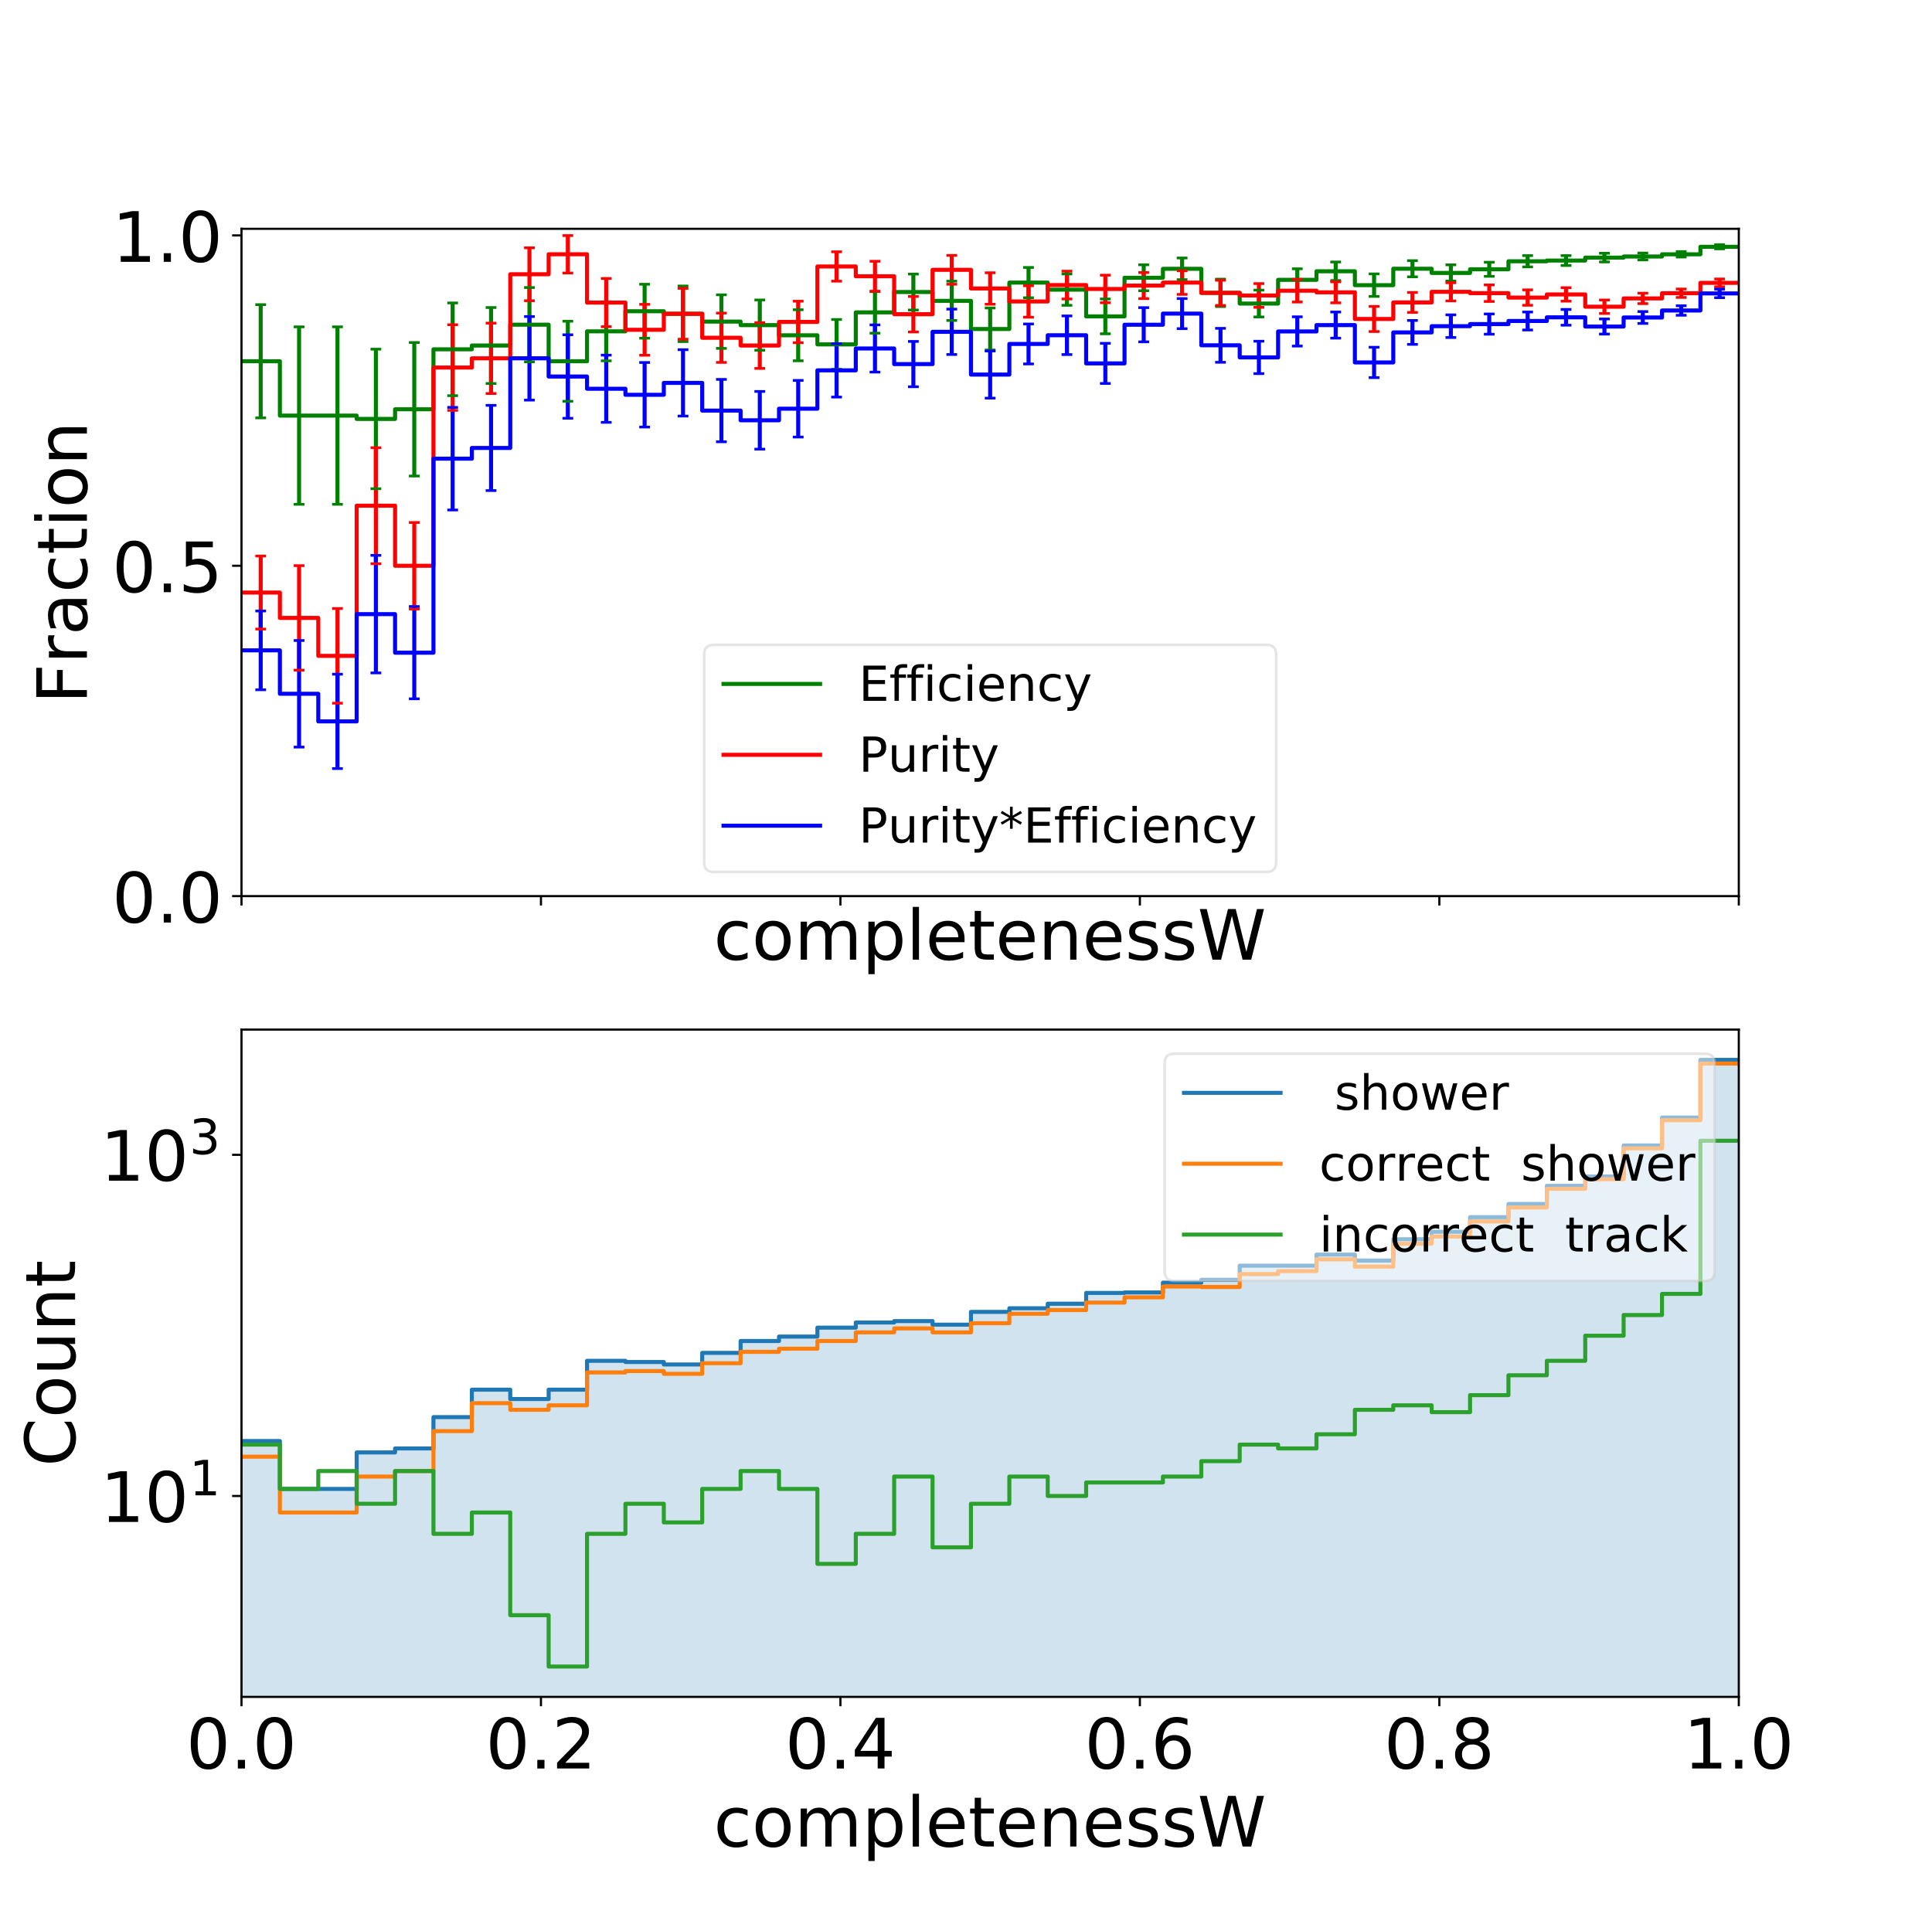 <?xml version="1.0" encoding="utf-8" standalone="no"?>
<!DOCTYPE svg PUBLIC "-//W3C//DTD SVG 1.1//EN"
  "http://www.w3.org/Graphics/SVG/1.1/DTD/svg11.dtd">
<!-- Created with matplotlib (https://matplotlib.org/) -->
<svg height="710.64pt" version="1.1" viewBox="0 0 720 710.64" width="720pt" xmlns="http://www.w3.org/2000/svg" xmlns:xlink="http://www.w3.org/1999/xlink">
 <defs>
  <style type="text/css">
*{stroke-linecap:butt;stroke-linejoin:round;}
  </style>
 </defs>
 <g id="figure_1">
  <g id="patch_1">
   <path d="M 0 710.64 
L 720 710.64 
L 720 0 
L 0 0 
z
" style="fill:#ffffff;"/>
  </g>
  <g id="axes_1">
   <g id="patch_2">
    <path d="M 90 334.001 
L 648 334.001 
L 648 85.277 
L 90 85.277 
z
" style="fill:#ffffff;"/>
   </g>
   <g id="matplotlib.axis_1">
    <g id="xtick_1">
     <g id="line2d_1">
      <defs>
       <path d="M 0 0 
L 0 3.5 
" id="mf7ea12dc23" style="stroke:#000000;stroke-width:0.8;"/>
      </defs>
      <g>
       <use style="stroke:#000000;stroke-width:0.8;" x="90" xlink:href="#mf7ea12dc23" y="334.001"/>
      </g>
     </g>
    </g>
    <g id="xtick_2">
     <g id="line2d_2">
      <g>
       <use style="stroke:#000000;stroke-width:0.8;" x="201.6" xlink:href="#mf7ea12dc23" y="334.001"/>
      </g>
     </g>
    </g>
    <g id="xtick_3">
     <g id="line2d_3">
      <g>
       <use style="stroke:#000000;stroke-width:0.8;" x="313.2" xlink:href="#mf7ea12dc23" y="334.001"/>
      </g>
     </g>
    </g>
    <g id="xtick_4">
     <g id="line2d_4">
      <g>
       <use style="stroke:#000000;stroke-width:0.8;" x="424.8" xlink:href="#mf7ea12dc23" y="334.001"/>
      </g>
     </g>
    </g>
    <g id="xtick_5">
     <g id="line2d_5">
      <g>
       <use style="stroke:#000000;stroke-width:0.8;" x="536.4" xlink:href="#mf7ea12dc23" y="334.001"/>
      </g>
     </g>
    </g>
    <g id="xtick_6">
     <g id="line2d_6">
      <g>
       <use style="stroke:#000000;stroke-width:0.8;" x="648" xlink:href="#mf7ea12dc23" y="334.001"/>
      </g>
     </g>
    </g>
    <g id="text_1">
     <!-- completenessW -->
     <defs>
      <path d="M 48.781 52.594 
L 48.781 44.188 
Q 44.969 46.297 41.141 47.344 
Q 37.312 48.391 33.406 48.391 
Q 24.656 48.391 19.812 42.844 
Q 14.984 37.312 14.984 27.297 
Q 14.984 17.281 19.812 11.734 
Q 24.656 6.203 33.406 6.203 
Q 37.312 6.203 41.141 7.25 
Q 44.969 8.297 48.781 10.406 
L 48.781 2.094 
Q 45.016 0.344 40.984 -0.531 
Q 36.969 -1.422 32.422 -1.422 
Q 20.062 -1.422 12.781 6.344 
Q 5.516 14.109 5.516 27.297 
Q 5.516 40.672 12.859 48.328 
Q 20.219 56 33.016 56 
Q 37.156 56 41.109 55.141 
Q 45.062 54.297 48.781 52.594 
z
" id="DejaVuSans-99"/>
      <path d="M 30.609 48.391 
Q 23.391 48.391 19.188 42.75 
Q 14.984 37.109 14.984 27.297 
Q 14.984 17.484 19.156 11.844 
Q 23.344 6.203 30.609 6.203 
Q 37.797 6.203 41.984 11.859 
Q 46.188 17.531 46.188 27.297 
Q 46.188 37.016 41.984 42.703 
Q 37.797 48.391 30.609 48.391 
z
M 30.609 56 
Q 42.328 56 49.016 48.375 
Q 55.719 40.766 55.719 27.297 
Q 55.719 13.875 49.016 6.219 
Q 42.328 -1.422 30.609 -1.422 
Q 18.844 -1.422 12.172 6.219 
Q 5.516 13.875 5.516 27.297 
Q 5.516 40.766 12.172 48.375 
Q 18.844 56 30.609 56 
z
" id="DejaVuSans-111"/>
      <path d="M 52 44.188 
Q 55.375 50.25 60.062 53.125 
Q 64.75 56 71.094 56 
Q 79.641 56 84.281 50.016 
Q 88.922 44.047 88.922 33.016 
L 88.922 0 
L 79.891 0 
L 79.891 32.719 
Q 79.891 40.578 77.094 44.375 
Q 74.312 48.188 68.609 48.188 
Q 61.625 48.188 57.562 43.547 
Q 53.516 38.922 53.516 30.906 
L 53.516 0 
L 44.484 0 
L 44.484 32.719 
Q 44.484 40.625 41.703 44.406 
Q 38.922 48.188 33.109 48.188 
Q 26.219 48.188 22.156 43.531 
Q 18.109 38.875 18.109 30.906 
L 18.109 0 
L 9.078 0 
L 9.078 54.688 
L 18.109 54.688 
L 18.109 46.188 
Q 21.188 51.219 25.484 53.609 
Q 29.781 56 35.688 56 
Q 41.656 56 45.828 52.969 
Q 50 49.953 52 44.188 
z
" id="DejaVuSans-109"/>
      <path d="M 18.109 8.203 
L 18.109 -20.797 
L 9.078 -20.797 
L 9.078 54.688 
L 18.109 54.688 
L 18.109 46.391 
Q 20.953 51.266 25.266 53.625 
Q 29.594 56 35.594 56 
Q 45.562 56 51.781 48.094 
Q 58.016 40.188 58.016 27.297 
Q 58.016 14.406 51.781 6.484 
Q 45.562 -1.422 35.594 -1.422 
Q 29.594 -1.422 25.266 0.953 
Q 20.953 3.328 18.109 8.203 
z
M 48.688 27.297 
Q 48.688 37.203 44.609 42.844 
Q 40.531 48.484 33.406 48.484 
Q 26.266 48.484 22.188 42.844 
Q 18.109 37.203 18.109 27.297 
Q 18.109 17.391 22.188 11.75 
Q 26.266 6.109 33.406 6.109 
Q 40.531 6.109 44.609 11.75 
Q 48.688 17.391 48.688 27.297 
z
" id="DejaVuSans-112"/>
      <path d="M 9.422 75.984 
L 18.406 75.984 
L 18.406 0 
L 9.422 0 
z
" id="DejaVuSans-108"/>
      <path d="M 56.203 29.594 
L 56.203 25.203 
L 14.891 25.203 
Q 15.484 15.922 20.484 11.062 
Q 25.484 6.203 34.422 6.203 
Q 39.594 6.203 44.453 7.469 
Q 49.312 8.734 54.109 11.281 
L 54.109 2.781 
Q 49.266 0.734 44.188 -0.344 
Q 39.109 -1.422 33.891 -1.422 
Q 20.797 -1.422 13.156 6.188 
Q 5.516 13.812 5.516 26.812 
Q 5.516 40.234 12.766 48.109 
Q 20.016 56 32.328 56 
Q 43.359 56 49.781 48.891 
Q 56.203 41.797 56.203 29.594 
z
M 47.219 32.234 
Q 47.125 39.594 43.094 43.984 
Q 39.062 48.391 32.422 48.391 
Q 24.906 48.391 20.391 44.141 
Q 15.875 39.891 15.188 32.172 
z
" id="DejaVuSans-101"/>
      <path d="M 18.312 70.219 
L 18.312 54.688 
L 36.812 54.688 
L 36.812 47.703 
L 18.312 47.703 
L 18.312 18.016 
Q 18.312 11.328 20.141 9.422 
Q 21.969 7.516 27.594 7.516 
L 36.812 7.516 
L 36.812 0 
L 27.594 0 
Q 17.188 0 13.234 3.875 
Q 9.281 7.766 9.281 18.016 
L 9.281 47.703 
L 2.688 47.703 
L 2.688 54.688 
L 9.281 54.688 
L 9.281 70.219 
z
" id="DejaVuSans-116"/>
      <path d="M 54.891 33.016 
L 54.891 0 
L 45.906 0 
L 45.906 32.719 
Q 45.906 40.484 42.875 44.328 
Q 39.844 48.188 33.797 48.188 
Q 26.516 48.188 22.312 43.547 
Q 18.109 38.922 18.109 30.906 
L 18.109 0 
L 9.078 0 
L 9.078 54.688 
L 18.109 54.688 
L 18.109 46.188 
Q 21.344 51.125 25.703 53.562 
Q 30.078 56 35.797 56 
Q 45.219 56 50.047 50.172 
Q 54.891 44.344 54.891 33.016 
z
" id="DejaVuSans-110"/>
      <path d="M 44.281 53.078 
L 44.281 44.578 
Q 40.484 46.531 36.375 47.5 
Q 32.281 48.484 27.875 48.484 
Q 21.188 48.484 17.844 46.438 
Q 14.5 44.391 14.5 40.281 
Q 14.5 37.156 16.891 35.375 
Q 19.281 33.594 26.516 31.984 
L 29.594 31.297 
Q 39.156 29.25 43.188 25.516 
Q 47.219 21.781 47.219 15.094 
Q 47.219 7.469 41.188 3.016 
Q 35.156 -1.422 24.609 -1.422 
Q 20.219 -1.422 15.453 -0.562 
Q 10.688 0.297 5.422 2 
L 5.422 11.281 
Q 10.406 8.688 15.234 7.391 
Q 20.062 6.109 24.812 6.109 
Q 31.156 6.109 34.562 8.281 
Q 37.984 10.453 37.984 14.406 
Q 37.984 18.062 35.516 20.016 
Q 33.062 21.969 24.703 23.781 
L 21.578 24.516 
Q 13.234 26.266 9.516 29.906 
Q 5.812 33.547 5.812 39.891 
Q 5.812 47.609 11.281 51.797 
Q 16.75 56 26.812 56 
Q 31.781 56 36.172 55.266 
Q 40.578 54.547 44.281 53.078 
z
" id="DejaVuSans-115"/>
      <path d="M 3.328 72.906 
L 13.281 72.906 
L 28.609 11.281 
L 43.891 72.906 
L 54.984 72.906 
L 70.312 11.281 
L 85.594 72.906 
L 95.609 72.906 
L 77.297 0 
L 64.891 0 
L 49.516 63.281 
L 33.984 0 
L 21.578 0 
z
" id="DejaVuSans-87"/>
     </defs>
     <g transform="translate(265.958 357.696)scale(0.259 -0.259)">
      <use xlink:href="#DejaVuSans-99"/>
      <use x="54.98" xlink:href="#DejaVuSans-111"/>
      <use x="116.162" xlink:href="#DejaVuSans-109"/>
      <use x="213.574" xlink:href="#DejaVuSans-112"/>
      <use x="277.051" xlink:href="#DejaVuSans-108"/>
      <use x="304.834" xlink:href="#DejaVuSans-101"/>
      <use x="366.357" xlink:href="#DejaVuSans-116"/>
      <use x="405.566" xlink:href="#DejaVuSans-101"/>
      <use x="467.09" xlink:href="#DejaVuSans-110"/>
      <use x="530.469" xlink:href="#DejaVuSans-101"/>
      <use x="591.992" xlink:href="#DejaVuSans-115"/>
      <use x="644.092" xlink:href="#DejaVuSans-115"/>
      <use x="696.191" xlink:href="#DejaVuSans-87"/>
     </g>
    </g>
   </g>
   <g id="matplotlib.axis_2">
    <g id="ytick_1">
     <g id="line2d_7">
      <defs>
       <path d="M 0 0 
L -3.5 0 
" id="m19005eb1af" style="stroke:#000000;stroke-width:0.8;"/>
      </defs>
      <g>
       <use style="stroke:#000000;stroke-width:0.8;" x="90" xlink:href="#m19005eb1af" y="334.001"/>
      </g>
     </g>
     <g id="text_2">
      <!-- 0.0 -->
      <defs>
       <path d="M 31.781 66.406 
Q 24.172 66.406 20.328 58.906 
Q 16.5 51.422 16.5 36.375 
Q 16.5 21.391 20.328 13.891 
Q 24.172 6.391 31.781 6.391 
Q 39.453 6.391 43.281 13.891 
Q 47.125 21.391 47.125 36.375 
Q 47.125 51.422 43.281 58.906 
Q 39.453 66.406 31.781 66.406 
z
M 31.781 74.219 
Q 44.047 74.219 50.516 64.516 
Q 56.984 54.828 56.984 36.375 
Q 56.984 17.969 50.516 8.266 
Q 44.047 -1.422 31.781 -1.422 
Q 19.531 -1.422 13.062 8.266 
Q 6.594 17.969 6.594 36.375 
Q 6.594 54.828 13.062 64.516 
Q 19.531 74.219 31.781 74.219 
z
" id="DejaVuSans-48"/>
       <path d="M 10.688 12.406 
L 21 12.406 
L 21 0 
L 10.688 0 
z
" id="DejaVuSans-46"/>
      </defs>
      <g transform="translate(41.779 343.848)scale(0.259 -0.259)">
       <use xlink:href="#DejaVuSans-48"/>
       <use x="63.623" xlink:href="#DejaVuSans-46"/>
       <use x="95.41" xlink:href="#DejaVuSans-48"/>
      </g>
     </g>
    </g>
    <g id="ytick_2">
     <g id="line2d_8">
      <g>
       <use style="stroke:#000000;stroke-width:0.8;" x="90" xlink:href="#m19005eb1af" y="210.87"/>
      </g>
     </g>
     <g id="text_3">
      <!-- 0.5 -->
      <defs>
       <path d="M 10.797 72.906 
L 49.516 72.906 
L 49.516 64.594 
L 19.828 64.594 
L 19.828 46.734 
Q 21.969 47.469 24.109 47.828 
Q 26.266 48.188 28.422 48.188 
Q 40.625 48.188 47.75 41.5 
Q 54.891 34.812 54.891 23.391 
Q 54.891 11.625 47.562 5.094 
Q 40.234 -1.422 26.906 -1.422 
Q 22.312 -1.422 17.547 -0.641 
Q 12.797 0.141 7.719 1.703 
L 7.719 11.625 
Q 12.109 9.234 16.797 8.062 
Q 21.484 6.891 26.703 6.891 
Q 35.156 6.891 40.078 11.328 
Q 45.016 15.766 45.016 23.391 
Q 45.016 31 40.078 35.438 
Q 35.156 39.891 26.703 39.891 
Q 22.75 39.891 18.812 39.016 
Q 14.891 38.141 10.797 36.281 
z
" id="DejaVuSans-53"/>
      </defs>
      <g transform="translate(41.779 220.718)scale(0.259 -0.259)">
       <use xlink:href="#DejaVuSans-48"/>
       <use x="63.623" xlink:href="#DejaVuSans-46"/>
       <use x="95.41" xlink:href="#DejaVuSans-53"/>
      </g>
     </g>
    </g>
    <g id="ytick_3">
     <g id="line2d_9">
      <g>
       <use style="stroke:#000000;stroke-width:0.8;" x="90" xlink:href="#m19005eb1af" y="87.739"/>
      </g>
     </g>
     <g id="text_4">
      <!-- 1.0 -->
      <defs>
       <path d="M 12.406 8.297 
L 28.516 8.297 
L 28.516 63.922 
L 10.984 60.406 
L 10.984 69.391 
L 28.422 72.906 
L 38.281 72.906 
L 38.281 8.297 
L 54.391 8.297 
L 54.391 0 
L 12.406 0 
z
" id="DejaVuSans-49"/>
      </defs>
      <g transform="translate(41.779 97.587)scale(0.259 -0.259)">
       <use xlink:href="#DejaVuSans-49"/>
       <use x="63.623" xlink:href="#DejaVuSans-46"/>
       <use x="95.41" xlink:href="#DejaVuSans-48"/>
      </g>
     </g>
    </g>
    <g id="text_5">
     <!-- Fraction -->
     <defs>
      <path d="M 9.812 72.906 
L 51.703 72.906 
L 51.703 64.594 
L 19.672 64.594 
L 19.672 43.109 
L 48.578 43.109 
L 48.578 34.812 
L 19.672 34.812 
L 19.672 0 
L 9.812 0 
z
" id="DejaVuSans-70"/>
      <path d="M 41.109 46.297 
Q 39.594 47.172 37.812 47.578 
Q 36.031 48 33.891 48 
Q 26.266 48 22.188 43.047 
Q 18.109 38.094 18.109 28.812 
L 18.109 0 
L 9.078 0 
L 9.078 54.688 
L 18.109 54.688 
L 18.109 46.188 
Q 20.953 51.172 25.484 53.578 
Q 30.031 56 36.531 56 
Q 37.453 56 38.578 55.875 
Q 39.703 55.766 41.062 55.516 
z
" id="DejaVuSans-114"/>
      <path d="M 34.281 27.484 
Q 23.391 27.484 19.188 25 
Q 14.984 22.516 14.984 16.5 
Q 14.984 11.719 18.141 8.906 
Q 21.297 6.109 26.703 6.109 
Q 34.188 6.109 38.703 11.406 
Q 43.219 16.703 43.219 25.484 
L 43.219 27.484 
z
M 52.203 31.203 
L 52.203 0 
L 43.219 0 
L 43.219 8.297 
Q 40.141 3.328 35.547 0.953 
Q 30.953 -1.422 24.312 -1.422 
Q 15.922 -1.422 10.953 3.297 
Q 6 8.016 6 15.922 
Q 6 25.141 12.172 29.828 
Q 18.359 34.516 30.609 34.516 
L 43.219 34.516 
L 43.219 35.406 
Q 43.219 41.609 39.141 45 
Q 35.062 48.391 27.688 48.391 
Q 23 48.391 18.547 47.266 
Q 14.109 46.141 10.016 43.891 
L 10.016 52.203 
Q 14.938 54.109 19.578 55.047 
Q 24.219 56 28.609 56 
Q 40.484 56 46.344 49.844 
Q 52.203 43.703 52.203 31.203 
z
" id="DejaVuSans-97"/>
      <path d="M 9.422 54.688 
L 18.406 54.688 
L 18.406 0 
L 9.422 0 
z
M 9.422 75.984 
L 18.406 75.984 
L 18.406 64.594 
L 9.422 64.594 
z
" id="DejaVuSans-105"/>
     </defs>
     <g transform="translate(32.389 262.299)rotate(-90)scale(0.259 -0.259)">
      <use xlink:href="#DejaVuSans-70"/>
      <use x="57.41" xlink:href="#DejaVuSans-114"/>
      <use x="98.523" xlink:href="#DejaVuSans-97"/>
      <use x="159.803" xlink:href="#DejaVuSans-99"/>
      <use x="214.783" xlink:href="#DejaVuSans-116"/>
      <use x="253.992" xlink:href="#DejaVuSans-105"/>
      <use x="281.775" xlink:href="#DejaVuSans-111"/>
      <use x="342.957" xlink:href="#DejaVuSans-110"/>
     </g>
    </g>
   </g>
   <g id="LineCollection_1">
    <path clip-path="url(#pdc1b25cf67)" d="M 97.154 155.748 
L 97.154 113.544 
" style="fill:none;stroke:#008000;stroke-width:1.5;"/>
    <path clip-path="url(#pdc1b25cf67)" d="M 111.462 187.97 
L 111.462 121.833 
" style="fill:none;stroke:#008000;stroke-width:1.5;"/>
    <path clip-path="url(#pdc1b25cf67)" d="M 125.769 187.97 
L 125.769 121.833 
" style="fill:none;stroke:#008000;stroke-width:1.5;"/>
    <path clip-path="url(#pdc1b25cf67)" d="M 140.077 182.144 
L 140.077 130.147 
" style="fill:none;stroke:#008000;stroke-width:1.5;"/>
    <path clip-path="url(#pdc1b25cf67)" d="M 154.385 177.423 
L 154.385 127.667 
" style="fill:none;stroke:#008000;stroke-width:1.5;"/>
    <path clip-path="url(#pdc1b25cf67)" d="M 168.692 147.472 
L 168.692 112.924 
" style="fill:none;stroke:#008000;stroke-width:1.5;"/>
    <path clip-path="url(#pdc1b25cf67)" d="M 183 142.944 
L 183 114.622 
" style="fill:none;stroke:#008000;stroke-width:1.5;"/>
    <path clip-path="url(#pdc1b25cf67)" d="M 197.308 134.859 
L 197.308 107.177 
" style="fill:none;stroke:#008000;stroke-width:1.5;"/>
    <path clip-path="url(#pdc1b25cf67)" d="M 211.615 149.568 
L 211.615 119.725 
" style="fill:none;stroke:#008000;stroke-width:1.5;"/>
    <path clip-path="url(#pdc1b25cf67)" d="M 225.923 134.504 
L 225.923 112.47 
" style="fill:none;stroke:#008000;stroke-width:1.5;"/>
    <path clip-path="url(#pdc1b25cf67)" d="M 240.231 126.048 
L 240.231 105.949 
" style="fill:none;stroke:#008000;stroke-width:1.5;"/>
    <path clip-path="url(#pdc1b25cf67)" d="M 254.538 127.324 
L 254.538 106.589 
" style="fill:none;stroke:#008000;stroke-width:1.5;"/>
    <path clip-path="url(#pdc1b25cf67)" d="M 268.846 129.845 
L 268.846 109.876 
" style="fill:none;stroke:#008000;stroke-width:1.5;"/>
    <path clip-path="url(#pdc1b25cf67)" d="M 283.154 130.556 
L 283.154 111.809 
" style="fill:none;stroke:#008000;stroke-width:1.5;"/>
    <path clip-path="url(#pdc1b25cf67)" d="M 297.462 134.477 
L 297.462 115.453 
" style="fill:none;stroke:#008000;stroke-width:1.5;"/>
    <path clip-path="url(#pdc1b25cf67)" d="M 311.769 137.64 
L 311.769 119.08 
" style="fill:none;stroke:#008000;stroke-width:1.5;"/>
    <path clip-path="url(#pdc1b25cf67)" d="M 326.077 124.177 
L 326.077 108.683 
" style="fill:none;stroke:#008000;stroke-width:1.5;"/>
    <path clip-path="url(#pdc1b25cf67)" d="M 340.385 115.543 
L 340.385 102.152 
" style="fill:none;stroke:#008000;stroke-width:1.5;"/>
    <path clip-path="url(#pdc1b25cf67)" d="M 354.692 119.44 
L 354.692 104.803 
" style="fill:none;stroke:#008000;stroke-width:1.5;"/>
    <path clip-path="url(#pdc1b25cf67)" d="M 369 130.466 
L 369 114.787 
" style="fill:none;stroke:#008000;stroke-width:1.5;"/>
    <path clip-path="url(#pdc1b25cf67)" d="M 383.308 110.98 
L 383.308 99.679 
" style="fill:none;stroke:#008000;stroke-width:1.5;"/>
    <path clip-path="url(#pdc1b25cf67)" d="M 397.615 113.795 
L 397.615 102.115 
" style="fill:none;stroke:#008000;stroke-width:1.5;"/>
    <path clip-path="url(#pdc1b25cf67)" d="M 411.923 124.413 
L 411.923 111.439 
" style="fill:none;stroke:#008000;stroke-width:1.5;"/>
    <path clip-path="url(#pdc1b25cf67)" d="M 426.231 108.355 
L 426.231 98.696 
" style="fill:none;stroke:#008000;stroke-width:1.5;"/>
    <path clip-path="url(#pdc1b25cf67)" d="M 440.538 104.235 
L 440.538 96.147 
" style="fill:none;stroke:#008000;stroke-width:1.5;"/>
    <path clip-path="url(#pdc1b25cf67)" d="M 454.846 114.255 
L 454.846 104.052 
" style="fill:none;stroke:#008000;stroke-width:1.5;"/>
    <path clip-path="url(#pdc1b25cf67)" d="M 469.154 118.143 
L 469.154 108.134 
" style="fill:none;stroke:#008000;stroke-width:1.5;"/>
    <path clip-path="url(#pdc1b25cf67)" d="M 483.462 108.425 
L 483.462 100.183 
" style="fill:none;stroke:#008000;stroke-width:1.5;"/>
    <path clip-path="url(#pdc1b25cf67)" d="M 497.769 104.562 
L 497.769 97.643 
" style="fill:none;stroke:#008000;stroke-width:1.5;"/>
    <path clip-path="url(#pdc1b25cf67)" d="M 512.077 110.481 
L 512.077 102.091 
" style="fill:none;stroke:#008000;stroke-width:1.5;"/>
    <path clip-path="url(#pdc1b25cf67)" d="M 526.385 103.183 
L 526.385 97.155 
" style="fill:none;stroke:#008000;stroke-width:1.5;"/>
    <path clip-path="url(#pdc1b25cf67)" d="M 540.692 104.761 
L 540.692 98.702 
" style="fill:none;stroke:#008000;stroke-width:1.5;"/>
    <path clip-path="url(#pdc1b25cf67)" d="M 555 102.985 
L 555 97.752 
" style="fill:none;stroke:#008000;stroke-width:1.5;"/>
    <path clip-path="url(#pdc1b25cf67)" d="M 569.308 99.482 
L 569.308 95.273 
" style="fill:none;stroke:#008000;stroke-width:1.5;"/>
    <path clip-path="url(#pdc1b25cf67)" d="M 583.615 98.947 
L 583.615 95.273 
" style="fill:none;stroke:#008000;stroke-width:1.5;"/>
    <path clip-path="url(#pdc1b25cf67)" d="M 597.923 97.639 
L 597.923 94.39 
" style="fill:none;stroke:#008000;stroke-width:1.5;"/>
    <path clip-path="url(#pdc1b25cf67)" d="M 612.231 96.891 
L 612.231 94.32 
" style="fill:none;stroke:#008000;stroke-width:1.5;"/>
    <path clip-path="url(#pdc1b25cf67)" d="M 626.538 95.798 
L 626.538 93.779 
" style="fill:none;stroke:#008000;stroke-width:1.5;"/>
    <path clip-path="url(#pdc1b25cf67)" d="M 640.846 92.763 
L 640.846 91.203 
" style="fill:none;stroke:#008000;stroke-width:1.5;"/>
   </g>
   <g id="LineCollection_2">
    <path clip-path="url(#pdc1b25cf67)" d="M 97.154 234.475 
L 97.154 207.232 
" style="fill:none;stroke:#ff0000;stroke-width:1.5;"/>
    <path clip-path="url(#pdc1b25cf67)" d="M 111.462 249.783 
L 111.462 210.841 
" style="fill:none;stroke:#ff0000;stroke-width:1.5;"/>
    <path clip-path="url(#pdc1b25cf67)" d="M 125.769 262.094 
L 125.769 226.808 
" style="fill:none;stroke:#ff0000;stroke-width:1.5;"/>
    <path clip-path="url(#pdc1b25cf67)" d="M 140.077 210.101 
L 140.077 166.864 
" style="fill:none;stroke:#ff0000;stroke-width:1.5;"/>
    <path clip-path="url(#pdc1b25cf67)" d="M 154.385 226.998 
L 154.385 194.742 
" style="fill:none;stroke:#ff0000;stroke-width:1.5;"/>
    <path clip-path="url(#pdc1b25cf67)" d="M 168.692 152.953 
L 168.692 121.031 
" style="fill:none;stroke:#ff0000;stroke-width:1.5;"/>
    <path clip-path="url(#pdc1b25cf67)" d="M 183 146.669 
L 183 120.442 
" style="fill:none;stroke:#ff0000;stroke-width:1.5;"/>
    <path clip-path="url(#pdc1b25cf67)" d="M 197.308 112.089 
L 197.308 92.361 
" style="fill:none;stroke:#ff0000;stroke-width:1.5;"/>
    <path clip-path="url(#pdc1b25cf67)" d="M 211.615 101.754 
L 211.615 87.797 
" style="fill:none;stroke:#ff0000;stroke-width:1.5;"/>
    <path clip-path="url(#pdc1b25cf67)" d="M 225.923 121.763 
L 225.923 103.803 
" style="fill:none;stroke:#ff0000;stroke-width:1.5;"/>
    <path clip-path="url(#pdc1b25cf67)" d="M 240.231 132.405 
L 240.231 113.435 
" style="fill:none;stroke:#ff0000;stroke-width:1.5;"/>
    <path clip-path="url(#pdc1b25cf67)" d="M 254.538 126.432 
L 254.538 107.482 
" style="fill:none;stroke:#ff0000;stroke-width:1.5;"/>
    <path clip-path="url(#pdc1b25cf67)" d="M 268.846 135.081 
L 268.846 116.704 
" style="fill:none;stroke:#ff0000;stroke-width:1.5;"/>
    <path clip-path="url(#pdc1b25cf67)" d="M 283.154 137.318 
L 283.154 120.248 
" style="fill:none;stroke:#ff0000;stroke-width:1.5;"/>
    <path clip-path="url(#pdc1b25cf67)" d="M 297.462 127.72 
L 297.462 112.256 
" style="fill:none;stroke:#ff0000;stroke-width:1.5;"/>
    <path clip-path="url(#pdc1b25cf67)" d="M 311.769 104.797 
L 311.769 93.859 
" style="fill:none;stroke:#ff0000;stroke-width:1.5;"/>
    <path clip-path="url(#pdc1b25cf67)" d="M 326.077 108.565 
L 326.077 97.379 
" style="fill:none;stroke:#ff0000;stroke-width:1.5;"/>
    <path clip-path="url(#pdc1b25cf67)" d="M 340.385 123.728 
L 340.385 110.492 
" style="fill:none;stroke:#ff0000;stroke-width:1.5;"/>
    <path clip-path="url(#pdc1b25cf67)" d="M 354.692 105.945 
L 354.692 95.186 
" style="fill:none;stroke:#ff0000;stroke-width:1.5;"/>
    <path clip-path="url(#pdc1b25cf67)" d="M 369 113.385 
L 369 101.672 
" style="fill:none;stroke:#ff0000;stroke-width:1.5;"/>
    <path clip-path="url(#pdc1b25cf67)" d="M 383.308 118.231 
L 383.308 106.5 
" style="fill:none;stroke:#ff0000;stroke-width:1.5;"/>
    <path clip-path="url(#pdc1b25cf67)" d="M 397.615 111.434 
L 397.615 101.077 
" style="fill:none;stroke:#ff0000;stroke-width:1.5;"/>
    <path clip-path="url(#pdc1b25cf67)" d="M 411.923 112.841 
L 411.923 102.572 
" style="fill:none;stroke:#ff0000;stroke-width:1.5;"/>
    <path clip-path="url(#pdc1b25cf67)" d="M 426.231 111.305 
L 426.231 101.581 
" style="fill:none;stroke:#ff0000;stroke-width:1.5;"/>
    <path clip-path="url(#pdc1b25cf67)" d="M 440.538 109.724 
L 440.538 100.935 
" style="fill:none;stroke:#ff0000;stroke-width:1.5;"/>
    <path clip-path="url(#pdc1b25cf67)" d="M 454.846 113.846 
L 454.846 104.461 
" style="fill:none;stroke:#ff0000;stroke-width:1.5;"/>
    <path clip-path="url(#pdc1b25cf67)" d="M 469.154 114.55 
L 469.154 105.704 
" style="fill:none;stroke:#ff0000;stroke-width:1.5;"/>
    <path clip-path="url(#pdc1b25cf67)" d="M 483.462 112.575 
L 483.462 104.128 
" style="fill:none;stroke:#ff0000;stroke-width:1.5;"/>
    <path clip-path="url(#pdc1b25cf67)" d="M 497.769 112.871 
L 497.769 105.034 
" style="fill:none;stroke:#ff0000;stroke-width:1.5;"/>
    <path clip-path="url(#pdc1b25cf67)" d="M 512.077 123.565 
L 512.077 114.209 
" style="fill:none;stroke:#ff0000;stroke-width:1.5;"/>
    <path clip-path="url(#pdc1b25cf67)" d="M 526.385 116.456 
L 526.385 109.01 
" style="fill:none;stroke:#ff0000;stroke-width:1.5;"/>
    <path clip-path="url(#pdc1b25cf67)" d="M 540.692 112.148 
L 540.692 105.392 
" style="fill:none;stroke:#ff0000;stroke-width:1.5;"/>
    <path clip-path="url(#pdc1b25cf67)" d="M 555 112.353 
L 555 106.194 
" style="fill:none;stroke:#ff0000;stroke-width:1.5;"/>
    <path clip-path="url(#pdc1b25cf67)" d="M 569.308 113.783 
L 569.308 108.041 
" style="fill:none;stroke:#ff0000;stroke-width:1.5;"/>
    <path clip-path="url(#pdc1b25cf67)" d="M 583.615 112.24 
L 583.615 107.239 
" style="fill:none;stroke:#ff0000;stroke-width:1.5;"/>
    <path clip-path="url(#pdc1b25cf67)" d="M 597.923 116.823 
L 597.923 111.819 
" style="fill:none;stroke:#ff0000;stroke-width:1.5;"/>
    <path clip-path="url(#pdc1b25cf67)" d="M 612.231 113.169 
L 612.231 109.275 
" style="fill:none;stroke:#ff0000;stroke-width:1.5;"/>
    <path clip-path="url(#pdc1b25cf67)" d="M 626.538 110.863 
L 626.538 107.725 
" style="fill:none;stroke:#ff0000;stroke-width:1.5;"/>
    <path clip-path="url(#pdc1b25cf67)" d="M 640.846 106.878 
L 640.846 103.978 
" style="fill:none;stroke:#ff0000;stroke-width:1.5;"/>
   </g>
   <g id="LineCollection_3">
    <path clip-path="url(#pdc1b25cf67)" d="M 97.154 257.089 
L 97.154 227.723 
" style="fill:none;stroke:#0000ff;stroke-width:1.5;"/>
    <path clip-path="url(#pdc1b25cf67)" d="M 111.462 278.45 
L 111.462 238.731 
" style="fill:none;stroke:#0000ff;stroke-width:1.5;"/>
    <path clip-path="url(#pdc1b25cf67)" d="M 125.769 286.459 
L 125.769 251.289 
" style="fill:none;stroke:#0000ff;stroke-width:1.5;"/>
    <path clip-path="url(#pdc1b25cf67)" d="M 140.077 250.808 
L 140.077 207 
" style="fill:none;stroke:#0000ff;stroke-width:1.5;"/>
    <path clip-path="url(#pdc1b25cf67)" d="M 154.385 260.476 
L 154.385 226.07 
" style="fill:none;stroke:#0000ff;stroke-width:1.5;"/>
    <path clip-path="url(#pdc1b25cf67)" d="M 168.692 190.075 
L 168.692 151.842 
" style="fill:none;stroke:#0000ff;stroke-width:1.5;"/>
    <path clip-path="url(#pdc1b25cf67)" d="M 183 182.846 
L 183 151.08 
" style="fill:none;stroke:#0000ff;stroke-width:1.5;"/>
    <path clip-path="url(#pdc1b25cf67)" d="M 197.308 149.118 
L 197.308 117.975 
" style="fill:none;stroke:#0000ff;stroke-width:1.5;"/>
    <path clip-path="url(#pdc1b25cf67)" d="M 211.615 155.899 
L 211.615 124.785 
" style="fill:none;stroke:#0000ff;stroke-width:1.5;"/>
    <path clip-path="url(#pdc1b25cf67)" d="M 225.923 157.42 
L 225.923 132.37 
" style="fill:none;stroke:#0000ff;stroke-width:1.5;"/>
    <path clip-path="url(#pdc1b25cf67)" d="M 240.231 159.171 
L 240.231 135.113 
" style="fill:none;stroke:#0000ff;stroke-width:1.5;"/>
    <path clip-path="url(#pdc1b25cf67)" d="M 254.538 155.086 
L 254.538 130.329 
" style="fill:none;stroke:#0000ff;stroke-width:1.5;"/>
    <path clip-path="url(#pdc1b25cf67)" d="M 268.846 164.658 
L 268.846 141.417 
" style="fill:none;stroke:#0000ff;stroke-width:1.5;"/>
    <path clip-path="url(#pdc1b25cf67)" d="M 283.154 167.396 
L 283.154 145.908 
" style="fill:none;stroke:#0000ff;stroke-width:1.5;"/>
    <path clip-path="url(#pdc1b25cf67)" d="M 297.462 162.894 
L 297.462 141.784 
" style="fill:none;stroke:#0000ff;stroke-width:1.5;"/>
    <path clip-path="url(#pdc1b25cf67)" d="M 311.769 147.99 
L 311.769 128.084 
" style="fill:none;stroke:#0000ff;stroke-width:1.5;"/>
    <path clip-path="url(#pdc1b25cf67)" d="M 326.077 138.677 
L 326.077 121.099 
" style="fill:none;stroke:#0000ff;stroke-width:1.5;"/>
    <path clip-path="url(#pdc1b25cf67)" d="M 340.385 144.15 
L 340.385 127.251 
" style="fill:none;stroke:#0000ff;stroke-width:1.5;"/>
    <path clip-path="url(#pdc1b25cf67)" d="M 354.692 132.141 
L 354.692 115.215 
" style="fill:none;stroke:#0000ff;stroke-width:1.5;"/>
    <path clip-path="url(#pdc1b25cf67)" d="M 369 148.401 
L 369 130.823 
" style="fill:none;stroke:#0000ff;stroke-width:1.5;"/>
    <path clip-path="url(#pdc1b25cf67)" d="M 383.308 135.648 
L 383.308 120.745 
" style="fill:none;stroke:#0000ff;stroke-width:1.5;"/>
    <path clip-path="url(#pdc1b25cf67)" d="M 397.615 132.145 
L 397.615 117.756 
" style="fill:none;stroke:#0000ff;stroke-width:1.5;"/>
    <path clip-path="url(#pdc1b25cf67)" d="M 411.923 142.918 
L 411.923 127.974 
" style="fill:none;stroke:#0000ff;stroke-width:1.5;"/>
    <path clip-path="url(#pdc1b25cf67)" d="M 426.231 127.403 
L 426.231 114.657 
" style="fill:none;stroke:#0000ff;stroke-width:1.5;"/>
    <path clip-path="url(#pdc1b25cf67)" d="M 440.538 122.505 
L 440.538 111.278 
" style="fill:none;stroke:#0000ff;stroke-width:1.5;"/>
    <path clip-path="url(#pdc1b25cf67)" d="M 454.846 135.034 
L 454.846 122.377 
" style="fill:none;stroke:#0000ff;stroke-width:1.5;"/>
    <path clip-path="url(#pdc1b25cf67)" d="M 469.154 139.253 
L 469.154 127.181 
" style="fill:none;stroke:#0000ff;stroke-width:1.5;"/>
    <path clip-path="url(#pdc1b25cf67)" d="M 483.462 128.987 
L 483.462 118.073 
" style="fill:none;stroke:#0000ff;stroke-width:1.5;"/>
    <path clip-path="url(#pdc1b25cf67)" d="M 497.769 126.036 
L 497.769 116.293 
" style="fill:none;stroke:#0000ff;stroke-width:1.5;"/>
    <path clip-path="url(#pdc1b25cf67)" d="M 512.077 140.757 
L 512.077 129.419 
" style="fill:none;stroke:#0000ff;stroke-width:1.5;"/>
    <path clip-path="url(#pdc1b25cf67)" d="M 526.385 128.354 
L 526.385 119.448 
" style="fill:none;stroke:#0000ff;stroke-width:1.5;"/>
    <path clip-path="url(#pdc1b25cf67)" d="M 540.692 125.79 
L 540.692 117.344 
" style="fill:none;stroke:#0000ff;stroke-width:1.5;"/>
    <path clip-path="url(#pdc1b25cf67)" d="M 555 124.571 
L 555 117.025 
" style="fill:none;stroke:#0000ff;stroke-width:1.5;"/>
    <path clip-path="url(#pdc1b25cf67)" d="M 569.308 122.996 
L 569.308 116.29 
" style="fill:none;stroke:#0000ff;stroke-width:1.5;"/>
    <path clip-path="url(#pdc1b25cf67)" d="M 583.615 121.203 
L 583.615 115.344 
" style="fill:none;stroke:#0000ff;stroke-width:1.5;"/>
    <path clip-path="url(#pdc1b25cf67)" d="M 597.923 124.522 
L 597.923 118.884 
" style="fill:none;stroke:#0000ff;stroke-width:1.5;"/>
    <path clip-path="url(#pdc1b25cf67)" d="M 612.231 120.553 
L 612.231 116.123 
" style="fill:none;stroke:#0000ff;stroke-width:1.5;"/>
    <path clip-path="url(#pdc1b25cf67)" d="M 626.538 117.507 
L 626.538 113.945 
" style="fill:none;stroke:#0000ff;stroke-width:1.5;"/>
    <path clip-path="url(#pdc1b25cf67)" d="M 640.846 110.965 
L 640.846 107.768 
" style="fill:none;stroke:#0000ff;stroke-width:1.5;"/>
   </g>
   <g id="line2d_10">
    <path clip-path="url(#pdc1b25cf67)" d="M 90 134.646 
L 104.308 134.646 
L 104.308 154.902 
L 118.615 154.902 
L 118.615 154.902 
L 132.923 154.902 
L 132.923 156.145 
L 147.231 156.145 
L 147.231 152.545 
L 161.538 152.545 
L 161.538 130.198 
L 175.846 130.198 
L 175.846 128.783 
L 190.154 128.783 
L 190.154 121.018 
L 204.462 121.018 
L 204.462 134.646 
L 218.769 134.646 
L 218.769 123.487 
L 233.077 123.487 
L 233.077 115.999 
L 247.385 115.999 
L 247.385 116.957 
L 261.692 116.957 
L 261.692 119.86 
L 276 119.86 
L 276 121.182 
L 290.308 121.182 
L 290.308 124.965 
L 304.615 124.965 
L 304.615 128.36 
L 318.923 128.36 
L 318.923 116.43 
L 333.231 116.43 
L 333.231 108.848 
L 347.538 108.848 
L 347.538 112.122 
L 361.846 112.122 
L 361.846 122.626 
L 376.154 122.626 
L 376.154 105.33 
L 390.462 105.33 
L 390.462 107.955 
L 404.769 107.955 
L 404.769 117.926 
L 419.077 117.926 
L 419.077 103.525 
L 433.385 103.525 
L 433.385 100.191 
L 447.692 100.191 
L 447.692 109.153 
L 462 109.153 
L 462 113.139 
L 476.308 113.139 
L 476.308 104.304 
L 490.615 104.304 
L 490.615 101.102 
L 504.923 101.102 
L 504.923 106.286 
L 519.231 106.286 
L 519.231 100.169 
L 533.538 100.169 
L 533.538 101.732 
L 547.846 101.732 
L 547.846 100.368 
L 562.154 100.368 
L 562.154 97.378 
L 576.462 97.378 
L 576.462 97.11 
L 590.769 97.11 
L 590.769 96.014 
L 605.077 96.014 
L 605.077 95.606 
L 619.385 95.606 
L 619.385 94.788 
L 633.692 94.788 
L 633.692 91.983 
L 648 91.983 
" style="fill:none;stroke:#008000;stroke-linecap:square;stroke-width:1.5;"/>
   </g>
   <g id="line2d_11">
    <defs>
     <path d="M 2 0 
L -2 -0 
" id="m277e75a243" style="stroke:#008000;"/>
    </defs>
    <g clip-path="url(#pdc1b25cf67)">
     <use style="fill:#008000;stroke:#008000;" x="97.154" xlink:href="#m277e75a243" y="155.748"/>
     <use style="fill:#008000;stroke:#008000;" x="111.462" xlink:href="#m277e75a243" y="187.97"/>
     <use style="fill:#008000;stroke:#008000;" x="125.769" xlink:href="#m277e75a243" y="187.97"/>
     <use style="fill:#008000;stroke:#008000;" x="140.077" xlink:href="#m277e75a243" y="182.144"/>
     <use style="fill:#008000;stroke:#008000;" x="154.385" xlink:href="#m277e75a243" y="177.423"/>
     <use style="fill:#008000;stroke:#008000;" x="168.692" xlink:href="#m277e75a243" y="147.472"/>
     <use style="fill:#008000;stroke:#008000;" x="183" xlink:href="#m277e75a243" y="142.944"/>
     <use style="fill:#008000;stroke:#008000;" x="197.308" xlink:href="#m277e75a243" y="134.859"/>
     <use style="fill:#008000;stroke:#008000;" x="211.615" xlink:href="#m277e75a243" y="149.568"/>
     <use style="fill:#008000;stroke:#008000;" x="225.923" xlink:href="#m277e75a243" y="134.504"/>
     <use style="fill:#008000;stroke:#008000;" x="240.231" xlink:href="#m277e75a243" y="126.048"/>
     <use style="fill:#008000;stroke:#008000;" x="254.538" xlink:href="#m277e75a243" y="127.324"/>
     <use style="fill:#008000;stroke:#008000;" x="268.846" xlink:href="#m277e75a243" y="129.845"/>
     <use style="fill:#008000;stroke:#008000;" x="283.154" xlink:href="#m277e75a243" y="130.556"/>
     <use style="fill:#008000;stroke:#008000;" x="297.462" xlink:href="#m277e75a243" y="134.477"/>
     <use style="fill:#008000;stroke:#008000;" x="311.769" xlink:href="#m277e75a243" y="137.64"/>
     <use style="fill:#008000;stroke:#008000;" x="326.077" xlink:href="#m277e75a243" y="124.177"/>
     <use style="fill:#008000;stroke:#008000;" x="340.385" xlink:href="#m277e75a243" y="115.543"/>
     <use style="fill:#008000;stroke:#008000;" x="354.692" xlink:href="#m277e75a243" y="119.44"/>
     <use style="fill:#008000;stroke:#008000;" x="369" xlink:href="#m277e75a243" y="130.466"/>
     <use style="fill:#008000;stroke:#008000;" x="383.308" xlink:href="#m277e75a243" y="110.98"/>
     <use style="fill:#008000;stroke:#008000;" x="397.615" xlink:href="#m277e75a243" y="113.795"/>
     <use style="fill:#008000;stroke:#008000;" x="411.923" xlink:href="#m277e75a243" y="124.413"/>
     <use style="fill:#008000;stroke:#008000;" x="426.231" xlink:href="#m277e75a243" y="108.355"/>
     <use style="fill:#008000;stroke:#008000;" x="440.538" xlink:href="#m277e75a243" y="104.235"/>
     <use style="fill:#008000;stroke:#008000;" x="454.846" xlink:href="#m277e75a243" y="114.255"/>
     <use style="fill:#008000;stroke:#008000;" x="469.154" xlink:href="#m277e75a243" y="118.143"/>
     <use style="fill:#008000;stroke:#008000;" x="483.462" xlink:href="#m277e75a243" y="108.425"/>
     <use style="fill:#008000;stroke:#008000;" x="497.769" xlink:href="#m277e75a243" y="104.562"/>
     <use style="fill:#008000;stroke:#008000;" x="512.077" xlink:href="#m277e75a243" y="110.481"/>
     <use style="fill:#008000;stroke:#008000;" x="526.385" xlink:href="#m277e75a243" y="103.183"/>
     <use style="fill:#008000;stroke:#008000;" x="540.692" xlink:href="#m277e75a243" y="104.761"/>
     <use style="fill:#008000;stroke:#008000;" x="555" xlink:href="#m277e75a243" y="102.985"/>
     <use style="fill:#008000;stroke:#008000;" x="569.308" xlink:href="#m277e75a243" y="99.482"/>
     <use style="fill:#008000;stroke:#008000;" x="583.615" xlink:href="#m277e75a243" y="98.947"/>
     <use style="fill:#008000;stroke:#008000;" x="597.923" xlink:href="#m277e75a243" y="97.639"/>
     <use style="fill:#008000;stroke:#008000;" x="612.231" xlink:href="#m277e75a243" y="96.891"/>
     <use style="fill:#008000;stroke:#008000;" x="626.538" xlink:href="#m277e75a243" y="95.798"/>
     <use style="fill:#008000;stroke:#008000;" x="640.846" xlink:href="#m277e75a243" y="92.763"/>
    </g>
   </g>
   <g id="line2d_12">
    <g clip-path="url(#pdc1b25cf67)">
     <use style="fill:#008000;stroke:#008000;" x="97.154" xlink:href="#m277e75a243" y="113.544"/>
     <use style="fill:#008000;stroke:#008000;" x="111.462" xlink:href="#m277e75a243" y="121.833"/>
     <use style="fill:#008000;stroke:#008000;" x="125.769" xlink:href="#m277e75a243" y="121.833"/>
     <use style="fill:#008000;stroke:#008000;" x="140.077" xlink:href="#m277e75a243" y="130.147"/>
     <use style="fill:#008000;stroke:#008000;" x="154.385" xlink:href="#m277e75a243" y="127.667"/>
     <use style="fill:#008000;stroke:#008000;" x="168.692" xlink:href="#m277e75a243" y="112.924"/>
     <use style="fill:#008000;stroke:#008000;" x="183" xlink:href="#m277e75a243" y="114.622"/>
     <use style="fill:#008000;stroke:#008000;" x="197.308" xlink:href="#m277e75a243" y="107.177"/>
     <use style="fill:#008000;stroke:#008000;" x="211.615" xlink:href="#m277e75a243" y="119.725"/>
     <use style="fill:#008000;stroke:#008000;" x="225.923" xlink:href="#m277e75a243" y="112.47"/>
     <use style="fill:#008000;stroke:#008000;" x="240.231" xlink:href="#m277e75a243" y="105.949"/>
     <use style="fill:#008000;stroke:#008000;" x="254.538" xlink:href="#m277e75a243" y="106.589"/>
     <use style="fill:#008000;stroke:#008000;" x="268.846" xlink:href="#m277e75a243" y="109.876"/>
     <use style="fill:#008000;stroke:#008000;" x="283.154" xlink:href="#m277e75a243" y="111.809"/>
     <use style="fill:#008000;stroke:#008000;" x="297.462" xlink:href="#m277e75a243" y="115.453"/>
     <use style="fill:#008000;stroke:#008000;" x="311.769" xlink:href="#m277e75a243" y="119.08"/>
     <use style="fill:#008000;stroke:#008000;" x="326.077" xlink:href="#m277e75a243" y="108.683"/>
     <use style="fill:#008000;stroke:#008000;" x="340.385" xlink:href="#m277e75a243" y="102.152"/>
     <use style="fill:#008000;stroke:#008000;" x="354.692" xlink:href="#m277e75a243" y="104.803"/>
     <use style="fill:#008000;stroke:#008000;" x="369" xlink:href="#m277e75a243" y="114.787"/>
     <use style="fill:#008000;stroke:#008000;" x="383.308" xlink:href="#m277e75a243" y="99.679"/>
     <use style="fill:#008000;stroke:#008000;" x="397.615" xlink:href="#m277e75a243" y="102.115"/>
     <use style="fill:#008000;stroke:#008000;" x="411.923" xlink:href="#m277e75a243" y="111.439"/>
     <use style="fill:#008000;stroke:#008000;" x="426.231" xlink:href="#m277e75a243" y="98.696"/>
     <use style="fill:#008000;stroke:#008000;" x="440.538" xlink:href="#m277e75a243" y="96.147"/>
     <use style="fill:#008000;stroke:#008000;" x="454.846" xlink:href="#m277e75a243" y="104.052"/>
     <use style="fill:#008000;stroke:#008000;" x="469.154" xlink:href="#m277e75a243" y="108.134"/>
     <use style="fill:#008000;stroke:#008000;" x="483.462" xlink:href="#m277e75a243" y="100.183"/>
     <use style="fill:#008000;stroke:#008000;" x="497.769" xlink:href="#m277e75a243" y="97.643"/>
     <use style="fill:#008000;stroke:#008000;" x="512.077" xlink:href="#m277e75a243" y="102.091"/>
     <use style="fill:#008000;stroke:#008000;" x="526.385" xlink:href="#m277e75a243" y="97.155"/>
     <use style="fill:#008000;stroke:#008000;" x="540.692" xlink:href="#m277e75a243" y="98.702"/>
     <use style="fill:#008000;stroke:#008000;" x="555" xlink:href="#m277e75a243" y="97.752"/>
     <use style="fill:#008000;stroke:#008000;" x="569.308" xlink:href="#m277e75a243" y="95.273"/>
     <use style="fill:#008000;stroke:#008000;" x="583.615" xlink:href="#m277e75a243" y="95.273"/>
     <use style="fill:#008000;stroke:#008000;" x="597.923" xlink:href="#m277e75a243" y="94.39"/>
     <use style="fill:#008000;stroke:#008000;" x="612.231" xlink:href="#m277e75a243" y="94.32"/>
     <use style="fill:#008000;stroke:#008000;" x="626.538" xlink:href="#m277e75a243" y="93.779"/>
     <use style="fill:#008000;stroke:#008000;" x="640.846" xlink:href="#m277e75a243" y="91.203"/>
    </g>
   </g>
   <g id="line2d_13">
    <path clip-path="url(#pdc1b25cf67)" d="M 90 220.854 
L 104.308 220.854 
L 104.308 230.312 
L 118.615 230.312 
L 118.615 244.451 
L 132.923 244.451 
L 132.923 188.483 
L 147.231 188.483 
L 147.231 210.87 
L 161.538 210.87 
L 161.538 136.992 
L 175.846 136.992 
L 175.846 133.555 
L 190.154 133.555 
L 190.154 102.225 
L 204.462 102.225 
L 204.462 94.775 
L 218.769 94.775 
L 218.769 112.783 
L 233.077 112.783 
L 233.077 122.92 
L 247.385 122.92 
L 247.385 116.957 
L 261.692 116.957 
L 261.692 125.893 
L 276 125.893 
L 276 128.783 
L 290.308 128.783 
L 290.308 119.988 
L 304.615 119.988 
L 304.615 99.328 
L 318.923 99.328 
L 318.923 102.972 
L 333.231 102.972 
L 333.231 117.11 
L 347.538 117.11 
L 347.538 100.566 
L 361.846 100.566 
L 361.846 107.528 
L 376.154 107.528 
L 376.154 112.366 
L 390.462 112.366 
L 390.462 106.255 
L 404.769 106.255 
L 404.769 107.707 
L 419.077 107.707 
L 419.077 106.443 
L 433.385 106.443 
L 433.385 105.33 
L 447.692 105.33 
L 447.692 109.153 
L 462 109.153 
L 462 110.127 
L 476.308 110.127 
L 476.308 108.352 
L 490.615 108.352 
L 490.615 108.953 
L 504.923 108.953 
L 504.923 118.887 
L 519.231 118.887 
L 519.231 112.733 
L 533.538 112.733 
L 533.538 108.77 
L 547.846 108.77 
L 547.846 109.273 
L 562.154 109.273 
L 562.154 110.912 
L 576.462 110.912 
L 576.462 109.74 
L 590.769 109.74 
L 590.769 114.321 
L 605.077 114.321 
L 605.077 111.222 
L 619.385 111.222 
L 619.385 109.294 
L 633.692 109.294 
L 633.692 105.428 
L 648 105.428 
" style="fill:none;stroke:#ff0000;stroke-linecap:square;stroke-width:1.5;"/>
   </g>
   <g id="line2d_14">
    <defs>
     <path d="M 2 0 
L -2 -0 
" id="m853e4314fd" style="stroke:#ff0000;"/>
    </defs>
    <g clip-path="url(#pdc1b25cf67)">
     <use style="fill:#ff0000;stroke:#ff0000;" x="97.154" xlink:href="#m853e4314fd" y="234.475"/>
     <use style="fill:#ff0000;stroke:#ff0000;" x="111.462" xlink:href="#m853e4314fd" y="249.783"/>
     <use style="fill:#ff0000;stroke:#ff0000;" x="125.769" xlink:href="#m853e4314fd" y="262.094"/>
     <use style="fill:#ff0000;stroke:#ff0000;" x="140.077" xlink:href="#m853e4314fd" y="210.101"/>
     <use style="fill:#ff0000;stroke:#ff0000;" x="154.385" xlink:href="#m853e4314fd" y="226.998"/>
     <use style="fill:#ff0000;stroke:#ff0000;" x="168.692" xlink:href="#m853e4314fd" y="152.953"/>
     <use style="fill:#ff0000;stroke:#ff0000;" x="183" xlink:href="#m853e4314fd" y="146.669"/>
     <use style="fill:#ff0000;stroke:#ff0000;" x="197.308" xlink:href="#m853e4314fd" y="112.089"/>
     <use style="fill:#ff0000;stroke:#ff0000;" x="211.615" xlink:href="#m853e4314fd" y="101.754"/>
     <use style="fill:#ff0000;stroke:#ff0000;" x="225.923" xlink:href="#m853e4314fd" y="121.763"/>
     <use style="fill:#ff0000;stroke:#ff0000;" x="240.231" xlink:href="#m853e4314fd" y="132.405"/>
     <use style="fill:#ff0000;stroke:#ff0000;" x="254.538" xlink:href="#m853e4314fd" y="126.432"/>
     <use style="fill:#ff0000;stroke:#ff0000;" x="268.846" xlink:href="#m853e4314fd" y="135.081"/>
     <use style="fill:#ff0000;stroke:#ff0000;" x="283.154" xlink:href="#m853e4314fd" y="137.318"/>
     <use style="fill:#ff0000;stroke:#ff0000;" x="297.462" xlink:href="#m853e4314fd" y="127.72"/>
     <use style="fill:#ff0000;stroke:#ff0000;" x="311.769" xlink:href="#m853e4314fd" y="104.797"/>
     <use style="fill:#ff0000;stroke:#ff0000;" x="326.077" xlink:href="#m853e4314fd" y="108.565"/>
     <use style="fill:#ff0000;stroke:#ff0000;" x="340.385" xlink:href="#m853e4314fd" y="123.728"/>
     <use style="fill:#ff0000;stroke:#ff0000;" x="354.692" xlink:href="#m853e4314fd" y="105.945"/>
     <use style="fill:#ff0000;stroke:#ff0000;" x="369" xlink:href="#m853e4314fd" y="113.385"/>
     <use style="fill:#ff0000;stroke:#ff0000;" x="383.308" xlink:href="#m853e4314fd" y="118.231"/>
     <use style="fill:#ff0000;stroke:#ff0000;" x="397.615" xlink:href="#m853e4314fd" y="111.434"/>
     <use style="fill:#ff0000;stroke:#ff0000;" x="411.923" xlink:href="#m853e4314fd" y="112.841"/>
     <use style="fill:#ff0000;stroke:#ff0000;" x="426.231" xlink:href="#m853e4314fd" y="111.305"/>
     <use style="fill:#ff0000;stroke:#ff0000;" x="440.538" xlink:href="#m853e4314fd" y="109.724"/>
     <use style="fill:#ff0000;stroke:#ff0000;" x="454.846" xlink:href="#m853e4314fd" y="113.846"/>
     <use style="fill:#ff0000;stroke:#ff0000;" x="469.154" xlink:href="#m853e4314fd" y="114.55"/>
     <use style="fill:#ff0000;stroke:#ff0000;" x="483.462" xlink:href="#m853e4314fd" y="112.575"/>
     <use style="fill:#ff0000;stroke:#ff0000;" x="497.769" xlink:href="#m853e4314fd" y="112.871"/>
     <use style="fill:#ff0000;stroke:#ff0000;" x="512.077" xlink:href="#m853e4314fd" y="123.565"/>
     <use style="fill:#ff0000;stroke:#ff0000;" x="526.385" xlink:href="#m853e4314fd" y="116.456"/>
     <use style="fill:#ff0000;stroke:#ff0000;" x="540.692" xlink:href="#m853e4314fd" y="112.148"/>
     <use style="fill:#ff0000;stroke:#ff0000;" x="555" xlink:href="#m853e4314fd" y="112.353"/>
     <use style="fill:#ff0000;stroke:#ff0000;" x="569.308" xlink:href="#m853e4314fd" y="113.783"/>
     <use style="fill:#ff0000;stroke:#ff0000;" x="583.615" xlink:href="#m853e4314fd" y="112.24"/>
     <use style="fill:#ff0000;stroke:#ff0000;" x="597.923" xlink:href="#m853e4314fd" y="116.823"/>
     <use style="fill:#ff0000;stroke:#ff0000;" x="612.231" xlink:href="#m853e4314fd" y="113.169"/>
     <use style="fill:#ff0000;stroke:#ff0000;" x="626.538" xlink:href="#m853e4314fd" y="110.863"/>
     <use style="fill:#ff0000;stroke:#ff0000;" x="640.846" xlink:href="#m853e4314fd" y="106.878"/>
    </g>
   </g>
   <g id="line2d_15">
    <g clip-path="url(#pdc1b25cf67)">
     <use style="fill:#ff0000;stroke:#ff0000;" x="97.154" xlink:href="#m853e4314fd" y="207.232"/>
     <use style="fill:#ff0000;stroke:#ff0000;" x="111.462" xlink:href="#m853e4314fd" y="210.841"/>
     <use style="fill:#ff0000;stroke:#ff0000;" x="125.769" xlink:href="#m853e4314fd" y="226.808"/>
     <use style="fill:#ff0000;stroke:#ff0000;" x="140.077" xlink:href="#m853e4314fd" y="166.864"/>
     <use style="fill:#ff0000;stroke:#ff0000;" x="154.385" xlink:href="#m853e4314fd" y="194.742"/>
     <use style="fill:#ff0000;stroke:#ff0000;" x="168.692" xlink:href="#m853e4314fd" y="121.031"/>
     <use style="fill:#ff0000;stroke:#ff0000;" x="183" xlink:href="#m853e4314fd" y="120.442"/>
     <use style="fill:#ff0000;stroke:#ff0000;" x="197.308" xlink:href="#m853e4314fd" y="92.361"/>
     <use style="fill:#ff0000;stroke:#ff0000;" x="211.615" xlink:href="#m853e4314fd" y="87.797"/>
     <use style="fill:#ff0000;stroke:#ff0000;" x="225.923" xlink:href="#m853e4314fd" y="103.803"/>
     <use style="fill:#ff0000;stroke:#ff0000;" x="240.231" xlink:href="#m853e4314fd" y="113.435"/>
     <use style="fill:#ff0000;stroke:#ff0000;" x="254.538" xlink:href="#m853e4314fd" y="107.482"/>
     <use style="fill:#ff0000;stroke:#ff0000;" x="268.846" xlink:href="#m853e4314fd" y="116.704"/>
     <use style="fill:#ff0000;stroke:#ff0000;" x="283.154" xlink:href="#m853e4314fd" y="120.248"/>
     <use style="fill:#ff0000;stroke:#ff0000;" x="297.462" xlink:href="#m853e4314fd" y="112.256"/>
     <use style="fill:#ff0000;stroke:#ff0000;" x="311.769" xlink:href="#m853e4314fd" y="93.859"/>
     <use style="fill:#ff0000;stroke:#ff0000;" x="326.077" xlink:href="#m853e4314fd" y="97.379"/>
     <use style="fill:#ff0000;stroke:#ff0000;" x="340.385" xlink:href="#m853e4314fd" y="110.492"/>
     <use style="fill:#ff0000;stroke:#ff0000;" x="354.692" xlink:href="#m853e4314fd" y="95.186"/>
     <use style="fill:#ff0000;stroke:#ff0000;" x="369" xlink:href="#m853e4314fd" y="101.672"/>
     <use style="fill:#ff0000;stroke:#ff0000;" x="383.308" xlink:href="#m853e4314fd" y="106.5"/>
     <use style="fill:#ff0000;stroke:#ff0000;" x="397.615" xlink:href="#m853e4314fd" y="101.077"/>
     <use style="fill:#ff0000;stroke:#ff0000;" x="411.923" xlink:href="#m853e4314fd" y="102.572"/>
     <use style="fill:#ff0000;stroke:#ff0000;" x="426.231" xlink:href="#m853e4314fd" y="101.581"/>
     <use style="fill:#ff0000;stroke:#ff0000;" x="440.538" xlink:href="#m853e4314fd" y="100.935"/>
     <use style="fill:#ff0000;stroke:#ff0000;" x="454.846" xlink:href="#m853e4314fd" y="104.461"/>
     <use style="fill:#ff0000;stroke:#ff0000;" x="469.154" xlink:href="#m853e4314fd" y="105.704"/>
     <use style="fill:#ff0000;stroke:#ff0000;" x="483.462" xlink:href="#m853e4314fd" y="104.128"/>
     <use style="fill:#ff0000;stroke:#ff0000;" x="497.769" xlink:href="#m853e4314fd" y="105.034"/>
     <use style="fill:#ff0000;stroke:#ff0000;" x="512.077" xlink:href="#m853e4314fd" y="114.209"/>
     <use style="fill:#ff0000;stroke:#ff0000;" x="526.385" xlink:href="#m853e4314fd" y="109.01"/>
     <use style="fill:#ff0000;stroke:#ff0000;" x="540.692" xlink:href="#m853e4314fd" y="105.392"/>
     <use style="fill:#ff0000;stroke:#ff0000;" x="555" xlink:href="#m853e4314fd" y="106.194"/>
     <use style="fill:#ff0000;stroke:#ff0000;" x="569.308" xlink:href="#m853e4314fd" y="108.041"/>
     <use style="fill:#ff0000;stroke:#ff0000;" x="583.615" xlink:href="#m853e4314fd" y="107.239"/>
     <use style="fill:#ff0000;stroke:#ff0000;" x="597.923" xlink:href="#m853e4314fd" y="111.819"/>
     <use style="fill:#ff0000;stroke:#ff0000;" x="612.231" xlink:href="#m853e4314fd" y="109.275"/>
     <use style="fill:#ff0000;stroke:#ff0000;" x="626.538" xlink:href="#m853e4314fd" y="107.725"/>
     <use style="fill:#ff0000;stroke:#ff0000;" x="640.846" xlink:href="#m853e4314fd" y="103.978"/>
    </g>
   </g>
   <g id="line2d_16">
    <path clip-path="url(#pdc1b25cf67)" d="M 90 242.406 
L 104.308 242.406 
L 104.308 258.591 
L 118.615 258.591 
L 118.615 268.874 
L 132.923 268.874 
L 132.923 228.904 
L 147.231 228.904 
L 147.231 243.273 
L 161.538 243.273 
L 161.538 170.959 
L 175.846 170.959 
L 175.846 166.963 
L 190.154 166.963 
L 190.154 133.546 
L 204.462 133.546 
L 204.462 140.342 
L 218.769 140.342 
L 218.769 144.895 
L 233.077 144.895 
L 233.077 147.142 
L 247.385 147.142 
L 247.385 142.708 
L 261.692 142.708 
L 261.692 153.037 
L 276 153.037 
L 276 156.652 
L 290.308 156.652 
L 290.308 152.339 
L 304.615 152.339 
L 304.615 138.037 
L 318.923 138.037 
L 318.923 129.888 
L 333.231 129.888 
L 333.231 135.701 
L 347.538 135.701 
L 347.538 123.678 
L 361.846 123.678 
L 361.846 139.612 
L 376.154 139.612 
L 376.154 128.197 
L 390.462 128.197 
L 390.462 124.951 
L 404.769 124.951 
L 404.769 135.446 
L 419.077 135.446 
L 419.077 121.03 
L 433.385 121.03 
L 433.385 116.892 
L 447.692 116.892 
L 447.692 128.705 
L 462 128.705 
L 462 133.217 
L 476.308 133.217 
L 476.308 123.53 
L 490.615 123.53 
L 490.615 121.165 
L 504.923 121.165 
L 504.923 135.088 
L 519.231 135.088 
L 519.231 123.901 
L 533.538 123.901 
L 533.538 121.567 
L 547.846 121.567 
L 547.846 120.798 
L 562.154 120.798 
L 562.154 119.643 
L 576.462 119.643 
L 576.462 118.273 
L 590.769 118.273 
L 590.769 121.703 
L 605.077 121.703 
L 605.077 118.338 
L 619.385 118.338 
L 619.385 115.726 
L 633.692 115.726 
L 633.692 109.367 
L 648 109.367 
" style="fill:none;stroke:#0000ff;stroke-linecap:square;stroke-width:1.5;"/>
   </g>
   <g id="line2d_17">
    <defs>
     <path d="M 2 0 
L -2 -0 
" id="m18a9b1ae95" style="stroke:#0000ff;"/>
    </defs>
    <g clip-path="url(#pdc1b25cf67)">
     <use style="fill:#0000ff;stroke:#0000ff;" x="97.154" xlink:href="#m18a9b1ae95" y="257.089"/>
     <use style="fill:#0000ff;stroke:#0000ff;" x="111.462" xlink:href="#m18a9b1ae95" y="278.45"/>
     <use style="fill:#0000ff;stroke:#0000ff;" x="125.769" xlink:href="#m18a9b1ae95" y="286.459"/>
     <use style="fill:#0000ff;stroke:#0000ff;" x="140.077" xlink:href="#m18a9b1ae95" y="250.808"/>
     <use style="fill:#0000ff;stroke:#0000ff;" x="154.385" xlink:href="#m18a9b1ae95" y="260.476"/>
     <use style="fill:#0000ff;stroke:#0000ff;" x="168.692" xlink:href="#m18a9b1ae95" y="190.075"/>
     <use style="fill:#0000ff;stroke:#0000ff;" x="183" xlink:href="#m18a9b1ae95" y="182.846"/>
     <use style="fill:#0000ff;stroke:#0000ff;" x="197.308" xlink:href="#m18a9b1ae95" y="149.118"/>
     <use style="fill:#0000ff;stroke:#0000ff;" x="211.615" xlink:href="#m18a9b1ae95" y="155.899"/>
     <use style="fill:#0000ff;stroke:#0000ff;" x="225.923" xlink:href="#m18a9b1ae95" y="157.42"/>
     <use style="fill:#0000ff;stroke:#0000ff;" x="240.231" xlink:href="#m18a9b1ae95" y="159.171"/>
     <use style="fill:#0000ff;stroke:#0000ff;" x="254.538" xlink:href="#m18a9b1ae95" y="155.086"/>
     <use style="fill:#0000ff;stroke:#0000ff;" x="268.846" xlink:href="#m18a9b1ae95" y="164.658"/>
     <use style="fill:#0000ff;stroke:#0000ff;" x="283.154" xlink:href="#m18a9b1ae95" y="167.396"/>
     <use style="fill:#0000ff;stroke:#0000ff;" x="297.462" xlink:href="#m18a9b1ae95" y="162.894"/>
     <use style="fill:#0000ff;stroke:#0000ff;" x="311.769" xlink:href="#m18a9b1ae95" y="147.99"/>
     <use style="fill:#0000ff;stroke:#0000ff;" x="326.077" xlink:href="#m18a9b1ae95" y="138.677"/>
     <use style="fill:#0000ff;stroke:#0000ff;" x="340.385" xlink:href="#m18a9b1ae95" y="144.15"/>
     <use style="fill:#0000ff;stroke:#0000ff;" x="354.692" xlink:href="#m18a9b1ae95" y="132.141"/>
     <use style="fill:#0000ff;stroke:#0000ff;" x="369" xlink:href="#m18a9b1ae95" y="148.401"/>
     <use style="fill:#0000ff;stroke:#0000ff;" x="383.308" xlink:href="#m18a9b1ae95" y="135.648"/>
     <use style="fill:#0000ff;stroke:#0000ff;" x="397.615" xlink:href="#m18a9b1ae95" y="132.145"/>
     <use style="fill:#0000ff;stroke:#0000ff;" x="411.923" xlink:href="#m18a9b1ae95" y="142.918"/>
     <use style="fill:#0000ff;stroke:#0000ff;" x="426.231" xlink:href="#m18a9b1ae95" y="127.403"/>
     <use style="fill:#0000ff;stroke:#0000ff;" x="440.538" xlink:href="#m18a9b1ae95" y="122.505"/>
     <use style="fill:#0000ff;stroke:#0000ff;" x="454.846" xlink:href="#m18a9b1ae95" y="135.034"/>
     <use style="fill:#0000ff;stroke:#0000ff;" x="469.154" xlink:href="#m18a9b1ae95" y="139.253"/>
     <use style="fill:#0000ff;stroke:#0000ff;" x="483.462" xlink:href="#m18a9b1ae95" y="128.987"/>
     <use style="fill:#0000ff;stroke:#0000ff;" x="497.769" xlink:href="#m18a9b1ae95" y="126.036"/>
     <use style="fill:#0000ff;stroke:#0000ff;" x="512.077" xlink:href="#m18a9b1ae95" y="140.757"/>
     <use style="fill:#0000ff;stroke:#0000ff;" x="526.385" xlink:href="#m18a9b1ae95" y="128.354"/>
     <use style="fill:#0000ff;stroke:#0000ff;" x="540.692" xlink:href="#m18a9b1ae95" y="125.79"/>
     <use style="fill:#0000ff;stroke:#0000ff;" x="555" xlink:href="#m18a9b1ae95" y="124.571"/>
     <use style="fill:#0000ff;stroke:#0000ff;" x="569.308" xlink:href="#m18a9b1ae95" y="122.996"/>
     <use style="fill:#0000ff;stroke:#0000ff;" x="583.615" xlink:href="#m18a9b1ae95" y="121.203"/>
     <use style="fill:#0000ff;stroke:#0000ff;" x="597.923" xlink:href="#m18a9b1ae95" y="124.522"/>
     <use style="fill:#0000ff;stroke:#0000ff;" x="612.231" xlink:href="#m18a9b1ae95" y="120.553"/>
     <use style="fill:#0000ff;stroke:#0000ff;" x="626.538" xlink:href="#m18a9b1ae95" y="117.507"/>
     <use style="fill:#0000ff;stroke:#0000ff;" x="640.846" xlink:href="#m18a9b1ae95" y="110.965"/>
    </g>
   </g>
   <g id="line2d_18">
    <g clip-path="url(#pdc1b25cf67)">
     <use style="fill:#0000ff;stroke:#0000ff;" x="97.154" xlink:href="#m18a9b1ae95" y="227.723"/>
     <use style="fill:#0000ff;stroke:#0000ff;" x="111.462" xlink:href="#m18a9b1ae95" y="238.731"/>
     <use style="fill:#0000ff;stroke:#0000ff;" x="125.769" xlink:href="#m18a9b1ae95" y="251.289"/>
     <use style="fill:#0000ff;stroke:#0000ff;" x="140.077" xlink:href="#m18a9b1ae95" y="207"/>
     <use style="fill:#0000ff;stroke:#0000ff;" x="154.385" xlink:href="#m18a9b1ae95" y="226.07"/>
     <use style="fill:#0000ff;stroke:#0000ff;" x="168.692" xlink:href="#m18a9b1ae95" y="151.842"/>
     <use style="fill:#0000ff;stroke:#0000ff;" x="183" xlink:href="#m18a9b1ae95" y="151.08"/>
     <use style="fill:#0000ff;stroke:#0000ff;" x="197.308" xlink:href="#m18a9b1ae95" y="117.975"/>
     <use style="fill:#0000ff;stroke:#0000ff;" x="211.615" xlink:href="#m18a9b1ae95" y="124.785"/>
     <use style="fill:#0000ff;stroke:#0000ff;" x="225.923" xlink:href="#m18a9b1ae95" y="132.37"/>
     <use style="fill:#0000ff;stroke:#0000ff;" x="240.231" xlink:href="#m18a9b1ae95" y="135.113"/>
     <use style="fill:#0000ff;stroke:#0000ff;" x="254.538" xlink:href="#m18a9b1ae95" y="130.329"/>
     <use style="fill:#0000ff;stroke:#0000ff;" x="268.846" xlink:href="#m18a9b1ae95" y="141.417"/>
     <use style="fill:#0000ff;stroke:#0000ff;" x="283.154" xlink:href="#m18a9b1ae95" y="145.908"/>
     <use style="fill:#0000ff;stroke:#0000ff;" x="297.462" xlink:href="#m18a9b1ae95" y="141.784"/>
     <use style="fill:#0000ff;stroke:#0000ff;" x="311.769" xlink:href="#m18a9b1ae95" y="128.084"/>
     <use style="fill:#0000ff;stroke:#0000ff;" x="326.077" xlink:href="#m18a9b1ae95" y="121.099"/>
     <use style="fill:#0000ff;stroke:#0000ff;" x="340.385" xlink:href="#m18a9b1ae95" y="127.251"/>
     <use style="fill:#0000ff;stroke:#0000ff;" x="354.692" xlink:href="#m18a9b1ae95" y="115.215"/>
     <use style="fill:#0000ff;stroke:#0000ff;" x="369" xlink:href="#m18a9b1ae95" y="130.823"/>
     <use style="fill:#0000ff;stroke:#0000ff;" x="383.308" xlink:href="#m18a9b1ae95" y="120.745"/>
     <use style="fill:#0000ff;stroke:#0000ff;" x="397.615" xlink:href="#m18a9b1ae95" y="117.756"/>
     <use style="fill:#0000ff;stroke:#0000ff;" x="411.923" xlink:href="#m18a9b1ae95" y="127.974"/>
     <use style="fill:#0000ff;stroke:#0000ff;" x="426.231" xlink:href="#m18a9b1ae95" y="114.657"/>
     <use style="fill:#0000ff;stroke:#0000ff;" x="440.538" xlink:href="#m18a9b1ae95" y="111.278"/>
     <use style="fill:#0000ff;stroke:#0000ff;" x="454.846" xlink:href="#m18a9b1ae95" y="122.377"/>
     <use style="fill:#0000ff;stroke:#0000ff;" x="469.154" xlink:href="#m18a9b1ae95" y="127.181"/>
     <use style="fill:#0000ff;stroke:#0000ff;" x="483.462" xlink:href="#m18a9b1ae95" y="118.073"/>
     <use style="fill:#0000ff;stroke:#0000ff;" x="497.769" xlink:href="#m18a9b1ae95" y="116.293"/>
     <use style="fill:#0000ff;stroke:#0000ff;" x="512.077" xlink:href="#m18a9b1ae95" y="129.419"/>
     <use style="fill:#0000ff;stroke:#0000ff;" x="526.385" xlink:href="#m18a9b1ae95" y="119.448"/>
     <use style="fill:#0000ff;stroke:#0000ff;" x="540.692" xlink:href="#m18a9b1ae95" y="117.344"/>
     <use style="fill:#0000ff;stroke:#0000ff;" x="555" xlink:href="#m18a9b1ae95" y="117.025"/>
     <use style="fill:#0000ff;stroke:#0000ff;" x="569.308" xlink:href="#m18a9b1ae95" y="116.29"/>
     <use style="fill:#0000ff;stroke:#0000ff;" x="583.615" xlink:href="#m18a9b1ae95" y="115.344"/>
     <use style="fill:#0000ff;stroke:#0000ff;" x="597.923" xlink:href="#m18a9b1ae95" y="118.884"/>
     <use style="fill:#0000ff;stroke:#0000ff;" x="612.231" xlink:href="#m18a9b1ae95" y="116.123"/>
     <use style="fill:#0000ff;stroke:#0000ff;" x="626.538" xlink:href="#m18a9b1ae95" y="113.945"/>
     <use style="fill:#0000ff;stroke:#0000ff;" x="640.846" xlink:href="#m18a9b1ae95" y="107.768"/>
    </g>
   </g>
   <g id="patch_3">
    <path d="M 90 334.001 
L 90 85.277 
" style="fill:none;stroke:#000000;stroke-linecap:square;stroke-linejoin:miter;stroke-width:0.8;"/>
   </g>
   <g id="patch_4">
    <path d="M 648 334.001 
L 648 85.277 
" style="fill:none;stroke:#000000;stroke-linecap:square;stroke-linejoin:miter;stroke-width:0.8;"/>
   </g>
   <g id="patch_5">
    <path d="M 90 334.001 
L 648 334.001 
" style="fill:none;stroke:#000000;stroke-linecap:square;stroke-linejoin:miter;stroke-width:0.8;"/>
   </g>
   <g id="patch_6">
    <path d="M 90 85.277 
L 648 85.277 
" style="fill:none;stroke:#000000;stroke-linecap:square;stroke-linejoin:miter;stroke-width:0.8;"/>
   </g>
   <g id="legend_1">
    <g id="patch_7">
     <path d="M 266.026 325.001 
L 471.974 325.001 
Q 475.574 325.001 475.574 321.401 
L 475.574 243.939 
Q 475.574 240.339 471.974 240.339 
L 266.026 240.339 
Q 262.426 240.339 262.426 243.939 
L 262.426 321.401 
Q 262.426 325.001 266.026 325.001 
z
" style="fill:#ffffff;opacity:0.5;stroke:#cccccc;stroke-linejoin:miter;"/>
    </g>
    <g id="line2d_19">
     <path d="M 269.626 254.916 
L 305.626 254.916 
" style="fill:none;stroke:#008000;stroke-linecap:square;stroke-width:1.5;"/>
    </g>
    <g id="line2d_20"/>
    <g id="text_6">
     <!-- Efficiency -->
     <defs>
      <path d="M 9.812 72.906 
L 55.906 72.906 
L 55.906 64.594 
L 19.672 64.594 
L 19.672 43.016 
L 54.391 43.016 
L 54.391 34.719 
L 19.672 34.719 
L 19.672 8.297 
L 56.781 8.297 
L 56.781 0 
L 9.812 0 
z
" id="DejaVuSans-69"/>
      <path d="M 37.109 75.984 
L 37.109 68.5 
L 28.516 68.5 
Q 23.688 68.5 21.797 66.547 
Q 19.922 64.594 19.922 59.516 
L 19.922 54.688 
L 34.719 54.688 
L 34.719 47.703 
L 19.922 47.703 
L 19.922 0 
L 10.891 0 
L 10.891 47.703 
L 2.297 47.703 
L 2.297 54.688 
L 10.891 54.688 
L 10.891 58.5 
Q 10.891 67.625 15.141 71.797 
Q 19.391 75.984 28.609 75.984 
z
" id="DejaVuSans-102"/>
      <path d="M 32.172 -5.078 
Q 28.375 -14.844 24.75 -17.812 
Q 21.141 -20.797 15.094 -20.797 
L 7.906 -20.797 
L 7.906 -13.281 
L 13.188 -13.281 
Q 16.891 -13.281 18.938 -11.516 
Q 21 -9.766 23.484 -3.219 
L 25.094 0.875 
L 2.984 54.688 
L 12.5 54.688 
L 29.594 11.922 
L 46.688 54.688 
L 56.203 54.688 
z
" id="DejaVuSans-121"/>
     </defs>
     <g transform="translate(320.026 261.216)scale(0.18 -0.18)">
      <use xlink:href="#DejaVuSans-69"/>
      <use x="63.184" xlink:href="#DejaVuSans-102"/>
      <use x="98.389" xlink:href="#DejaVuSans-102"/>
      <use x="133.594" xlink:href="#DejaVuSans-105"/>
      <use x="161.377" xlink:href="#DejaVuSans-99"/>
      <use x="216.357" xlink:href="#DejaVuSans-105"/>
      <use x="244.141" xlink:href="#DejaVuSans-101"/>
      <use x="305.664" xlink:href="#DejaVuSans-110"/>
      <use x="369.043" xlink:href="#DejaVuSans-99"/>
      <use x="424.023" xlink:href="#DejaVuSans-121"/>
     </g>
    </g>
    <g id="line2d_21">
     <path d="M 269.626 281.337 
L 305.626 281.337 
" style="fill:none;stroke:#ff0000;stroke-linecap:square;stroke-width:1.5;"/>
    </g>
    <g id="line2d_22"/>
    <g id="text_7">
     <!-- Purity -->
     <defs>
      <path d="M 19.672 64.797 
L 19.672 37.406 
L 32.078 37.406 
Q 38.969 37.406 42.719 40.969 
Q 46.484 44.531 46.484 51.125 
Q 46.484 57.672 42.719 61.234 
Q 38.969 64.797 32.078 64.797 
z
M 9.812 72.906 
L 32.078 72.906 
Q 44.344 72.906 50.609 67.359 
Q 56.891 61.812 56.891 51.125 
Q 56.891 40.328 50.609 34.812 
Q 44.344 29.297 32.078 29.297 
L 19.672 29.297 
L 19.672 0 
L 9.812 0 
z
" id="DejaVuSans-80"/>
      <path d="M 8.5 21.578 
L 8.5 54.688 
L 17.484 54.688 
L 17.484 21.922 
Q 17.484 14.156 20.5 10.266 
Q 23.531 6.391 29.594 6.391 
Q 36.859 6.391 41.078 11.031 
Q 45.312 15.672 45.312 23.688 
L 45.312 54.688 
L 54.297 54.688 
L 54.297 0 
L 45.312 0 
L 45.312 8.406 
Q 42.047 3.422 37.719 1 
Q 33.406 -1.422 27.688 -1.422 
Q 18.266 -1.422 13.375 4.438 
Q 8.5 10.297 8.5 21.578 
z
M 31.109 56 
z
" id="DejaVuSans-117"/>
     </defs>
     <g transform="translate(320.026 287.637)scale(0.18 -0.18)">
      <use xlink:href="#DejaVuSans-80"/>
      <use x="60.287" xlink:href="#DejaVuSans-117"/>
      <use x="123.666" xlink:href="#DejaVuSans-114"/>
      <use x="164.779" xlink:href="#DejaVuSans-105"/>
      <use x="192.562" xlink:href="#DejaVuSans-116"/>
      <use x="231.771" xlink:href="#DejaVuSans-121"/>
     </g>
    </g>
    <g id="line2d_23">
     <path d="M 269.626 307.757 
L 305.626 307.757 
" style="fill:none;stroke:#0000ff;stroke-linecap:square;stroke-width:1.5;"/>
    </g>
    <g id="line2d_24"/>
    <g id="text_8">
     <!-- Purity*Efficiency -->
     <defs>
      <path d="M 47.016 60.891 
L 29.5 51.422 
L 47.016 41.891 
L 44.188 37.109 
L 27.781 47.016 
L 27.781 28.609 
L 22.219 28.609 
L 22.219 47.016 
L 5.812 37.109 
L 2.984 41.891 
L 20.516 51.422 
L 2.984 60.891 
L 5.812 65.719 
L 22.219 55.812 
L 22.219 74.219 
L 27.781 74.219 
L 27.781 55.812 
L 44.188 65.719 
z
" id="DejaVuSans-42"/>
     </defs>
     <g transform="translate(320.026 314.057)scale(0.18 -0.18)">
      <use xlink:href="#DejaVuSans-80"/>
      <use x="60.287" xlink:href="#DejaVuSans-117"/>
      <use x="123.666" xlink:href="#DejaVuSans-114"/>
      <use x="164.779" xlink:href="#DejaVuSans-105"/>
      <use x="192.562" xlink:href="#DejaVuSans-116"/>
      <use x="231.771" xlink:href="#DejaVuSans-121"/>
      <use x="290.951" xlink:href="#DejaVuSans-42"/>
      <use x="340.951" xlink:href="#DejaVuSans-69"/>
      <use x="404.135" xlink:href="#DejaVuSans-102"/>
      <use x="439.34" xlink:href="#DejaVuSans-102"/>
      <use x="474.545" xlink:href="#DejaVuSans-105"/>
      <use x="502.328" xlink:href="#DejaVuSans-99"/>
      <use x="557.309" xlink:href="#DejaVuSans-105"/>
      <use x="585.092" xlink:href="#DejaVuSans-101"/>
      <use x="646.615" xlink:href="#DejaVuSans-110"/>
      <use x="709.994" xlink:href="#DejaVuSans-99"/>
      <use x="764.975" xlink:href="#DejaVuSans-121"/>
     </g>
    </g>
   </g>
  </g>
  <g id="axes_2">
   <g id="patch_8">
    <path d="M 90 632.47 
L 648 632.47 
L 648 383.746 
L 90 383.746 
z
" style="fill:#ffffff;"/>
   </g>
   <g id="patch_9">
    <path clip-path="url(#p1ea4a24ef2)" d="M 90 64199.855 
L 90 537.099 
L 104.308 537.099 
L 104.308 554.954 
L 118.615 554.954 
L 118.615 554.954 
L 132.923 554.954 
L 132.923 541.355 
L 147.231 541.355 
L 147.231 539.862 
L 161.538 539.862 
L 161.538 528.187 
L 175.846 528.187 
L 175.846 517.96 
L 190.154 517.96 
L 190.154 521.46 
L 204.462 521.46 
L 204.462 517.96 
L 218.769 517.96 
L 218.769 507.206 
L 233.077 507.206 
L 233.077 507.655 
L 247.385 507.655 
L 247.385 508.576 
L 261.692 508.576 
L 261.692 504.252 
L 276 504.252 
L 276 499.825 
L 290.308 499.825 
L 290.308 498.171 
L 304.615 498.171 
L 304.615 494.848 
L 318.923 494.848 
L 318.923 492.924 
L 333.231 492.924 
L 333.231 492.398 
L 347.538 492.398 
L 347.538 493.732 
L 361.846 493.732 
L 361.846 488.972 
L 376.154 488.972 
L 376.154 487.625 
L 390.462 487.625 
L 390.462 485.925 
L 404.769 485.925 
L 404.769 481.906 
L 419.077 481.906 
L 419.077 481.728 
L 433.385 481.728 
L 433.385 478.085 
L 447.692 478.085 
L 447.692 477.02 
L 462 477.02 
L 462 471.738 
L 476.308 471.738 
L 476.308 471.738 
L 490.615 471.738 
L 490.615 467.623 
L 504.923 467.623 
L 504.923 469.833 
L 519.231 469.833 
L 519.231 461.89 
L 533.538 461.89 
L 533.538 459.102 
L 547.846 459.102 
L 547.846 453.667 
L 562.154 453.667 
L 562.154 448.751 
L 576.462 448.751 
L 576.462 441.985 
L 590.769 441.985 
L 590.769 438.519 
L 605.077 438.519 
L 605.077 426.931 
L 619.385 426.931 
L 619.385 416.534 
L 633.692 416.534 
L 633.692 395.051 
L 648 395.051 
L 648 64199.855 
z
" style="fill:#1f77b4;opacity:0.2;"/>
   </g>
   <g id="matplotlib.axis_3">
    <g id="xtick_7">
     <g id="line2d_25">
      <g>
       <use style="stroke:#000000;stroke-width:0.8;" x="90" xlink:href="#mf7ea12dc23" y="632.47"/>
      </g>
     </g>
     <g id="text_9">
      <!-- 0.0 -->
      <g transform="translate(69.39 659.165)scale(0.259 -0.259)">
       <use xlink:href="#DejaVuSans-48"/>
       <use x="63.623" xlink:href="#DejaVuSans-46"/>
       <use x="95.41" xlink:href="#DejaVuSans-48"/>
      </g>
     </g>
    </g>
    <g id="xtick_8">
     <g id="line2d_26">
      <g>
       <use style="stroke:#000000;stroke-width:0.8;" x="201.6" xlink:href="#mf7ea12dc23" y="632.47"/>
      </g>
     </g>
     <g id="text_10">
      <!-- 0.2 -->
      <defs>
       <path d="M 19.188 8.297 
L 53.609 8.297 
L 53.609 0 
L 7.328 0 
L 7.328 8.297 
Q 12.938 14.109 22.625 23.891 
Q 32.328 33.688 34.812 36.531 
Q 39.547 41.844 41.422 45.531 
Q 43.312 49.219 43.312 52.781 
Q 43.312 58.594 39.234 62.25 
Q 35.156 65.922 28.609 65.922 
Q 23.969 65.922 18.812 64.312 
Q 13.672 62.703 7.812 59.422 
L 7.812 69.391 
Q 13.766 71.781 18.938 73 
Q 24.125 74.219 28.422 74.219 
Q 39.75 74.219 46.484 68.547 
Q 53.219 62.891 53.219 53.422 
Q 53.219 48.922 51.531 44.891 
Q 49.859 40.875 45.406 35.406 
Q 44.188 33.984 37.641 27.219 
Q 31.109 20.453 19.188 8.297 
z
" id="DejaVuSans-50"/>
      </defs>
      <g transform="translate(180.99 659.165)scale(0.259 -0.259)">
       <use xlink:href="#DejaVuSans-48"/>
       <use x="63.623" xlink:href="#DejaVuSans-46"/>
       <use x="95.41" xlink:href="#DejaVuSans-50"/>
      </g>
     </g>
    </g>
    <g id="xtick_9">
     <g id="line2d_27">
      <g>
       <use style="stroke:#000000;stroke-width:0.8;" x="313.2" xlink:href="#mf7ea12dc23" y="632.47"/>
      </g>
     </g>
     <g id="text_11">
      <!-- 0.4 -->
      <defs>
       <path d="M 37.797 64.312 
L 12.891 25.391 
L 37.797 25.391 
z
M 35.203 72.906 
L 47.609 72.906 
L 47.609 25.391 
L 58.016 25.391 
L 58.016 17.188 
L 47.609 17.188 
L 47.609 0 
L 37.797 0 
L 37.797 17.188 
L 4.891 17.188 
L 4.891 26.703 
z
" id="DejaVuSans-52"/>
      </defs>
      <g transform="translate(292.59 659.165)scale(0.259 -0.259)">
       <use xlink:href="#DejaVuSans-48"/>
       <use x="63.623" xlink:href="#DejaVuSans-46"/>
       <use x="95.41" xlink:href="#DejaVuSans-52"/>
      </g>
     </g>
    </g>
    <g id="xtick_10">
     <g id="line2d_28">
      <g>
       <use style="stroke:#000000;stroke-width:0.8;" x="424.8" xlink:href="#mf7ea12dc23" y="632.47"/>
      </g>
     </g>
     <g id="text_12">
      <!-- 0.6 -->
      <defs>
       <path d="M 33.016 40.375 
Q 26.375 40.375 22.484 35.828 
Q 18.609 31.297 18.609 23.391 
Q 18.609 15.531 22.484 10.953 
Q 26.375 6.391 33.016 6.391 
Q 39.656 6.391 43.531 10.953 
Q 47.406 15.531 47.406 23.391 
Q 47.406 31.297 43.531 35.828 
Q 39.656 40.375 33.016 40.375 
z
M 52.594 71.297 
L 52.594 62.312 
Q 48.875 64.062 45.094 64.984 
Q 41.312 65.922 37.594 65.922 
Q 27.828 65.922 22.672 59.328 
Q 17.531 52.734 16.797 39.406 
Q 19.672 43.656 24.016 45.922 
Q 28.375 48.188 33.594 48.188 
Q 44.578 48.188 50.953 41.516 
Q 57.328 34.859 57.328 23.391 
Q 57.328 12.156 50.688 5.359 
Q 44.047 -1.422 33.016 -1.422 
Q 20.359 -1.422 13.672 8.266 
Q 6.984 17.969 6.984 36.375 
Q 6.984 53.656 15.188 63.938 
Q 23.391 74.219 37.203 74.219 
Q 40.922 74.219 44.703 73.484 
Q 48.484 72.75 52.594 71.297 
z
" id="DejaVuSans-54"/>
      </defs>
      <g transform="translate(404.19 659.165)scale(0.259 -0.259)">
       <use xlink:href="#DejaVuSans-48"/>
       <use x="63.623" xlink:href="#DejaVuSans-46"/>
       <use x="95.41" xlink:href="#DejaVuSans-54"/>
      </g>
     </g>
    </g>
    <g id="xtick_11">
     <g id="line2d_29">
      <g>
       <use style="stroke:#000000;stroke-width:0.8;" x="536.4" xlink:href="#mf7ea12dc23" y="632.47"/>
      </g>
     </g>
     <g id="text_13">
      <!-- 0.8 -->
      <defs>
       <path d="M 31.781 34.625 
Q 24.75 34.625 20.719 30.859 
Q 16.703 27.094 16.703 20.516 
Q 16.703 13.922 20.719 10.156 
Q 24.75 6.391 31.781 6.391 
Q 38.812 6.391 42.859 10.172 
Q 46.922 13.969 46.922 20.516 
Q 46.922 27.094 42.891 30.859 
Q 38.875 34.625 31.781 34.625 
z
M 21.922 38.812 
Q 15.578 40.375 12.031 44.719 
Q 8.5 49.078 8.5 55.328 
Q 8.5 64.062 14.719 69.141 
Q 20.953 74.219 31.781 74.219 
Q 42.672 74.219 48.875 69.141 
Q 55.078 64.062 55.078 55.328 
Q 55.078 49.078 51.531 44.719 
Q 48 40.375 41.703 38.812 
Q 48.828 37.156 52.797 32.312 
Q 56.781 27.484 56.781 20.516 
Q 56.781 9.906 50.312 4.234 
Q 43.844 -1.422 31.781 -1.422 
Q 19.734 -1.422 13.25 4.234 
Q 6.781 9.906 6.781 20.516 
Q 6.781 27.484 10.781 32.312 
Q 14.797 37.156 21.922 38.812 
z
M 18.312 54.391 
Q 18.312 48.734 21.844 45.562 
Q 25.391 42.391 31.781 42.391 
Q 38.141 42.391 41.719 45.562 
Q 45.312 48.734 45.312 54.391 
Q 45.312 60.062 41.719 63.234 
Q 38.141 66.406 31.781 66.406 
Q 25.391 66.406 21.844 63.234 
Q 18.312 60.062 18.312 54.391 
z
" id="DejaVuSans-56"/>
      </defs>
      <g transform="translate(515.79 659.165)scale(0.259 -0.259)">
       <use xlink:href="#DejaVuSans-48"/>
       <use x="63.623" xlink:href="#DejaVuSans-46"/>
       <use x="95.41" xlink:href="#DejaVuSans-56"/>
      </g>
     </g>
    </g>
    <g id="xtick_12">
     <g id="line2d_30">
      <g>
       <use style="stroke:#000000;stroke-width:0.8;" x="648" xlink:href="#mf7ea12dc23" y="632.47"/>
      </g>
     </g>
     <g id="text_14">
      <!-- 1.0 -->
      <g transform="translate(627.39 659.165)scale(0.259 -0.259)">
       <use xlink:href="#DejaVuSans-49"/>
       <use x="63.623" xlink:href="#DejaVuSans-46"/>
       <use x="95.41" xlink:href="#DejaVuSans-48"/>
      </g>
     </g>
    </g>
    <g id="text_15">
     <!-- completenessW -->
     <g transform="translate(265.958 688.25)scale(0.259 -0.259)">
      <use xlink:href="#DejaVuSans-99"/>
      <use x="54.98" xlink:href="#DejaVuSans-111"/>
      <use x="116.162" xlink:href="#DejaVuSans-109"/>
      <use x="213.574" xlink:href="#DejaVuSans-112"/>
      <use x="277.051" xlink:href="#DejaVuSans-108"/>
      <use x="304.834" xlink:href="#DejaVuSans-101"/>
      <use x="366.357" xlink:href="#DejaVuSans-116"/>
      <use x="405.566" xlink:href="#DejaVuSans-101"/>
      <use x="467.09" xlink:href="#DejaVuSans-110"/>
      <use x="530.469" xlink:href="#DejaVuSans-101"/>
      <use x="591.992" xlink:href="#DejaVuSans-115"/>
      <use x="644.092" xlink:href="#DejaVuSans-115"/>
      <use x="696.191" xlink:href="#DejaVuSans-87"/>
     </g>
    </g>
   </g>
   <g id="matplotlib.axis_4">
    <g id="ytick_4">
     <g id="line2d_31">
      <g>
       <use style="stroke:#000000;stroke-width:0.8;" x="90" xlink:href="#m19005eb1af" y="557.585"/>
      </g>
     </g>
     <g id="text_16">
      <!-- $\mathdefault{10^{1}}$ -->
      <g transform="translate(37.381 567.433)scale(0.259 -0.259)">
       <use transform="translate(0 0.684)" xlink:href="#DejaVuSans-49"/>
       <use transform="translate(63.623 0.684)" xlink:href="#DejaVuSans-48"/>
       <use transform="translate(128.203 38.966)scale(0.7)" xlink:href="#DejaVuSans-49"/>
      </g>
     </g>
    </g>
    <g id="ytick_5">
     <g id="line2d_32">
      <g>
       <use style="stroke:#000000;stroke-width:0.8;" x="90" xlink:href="#m19005eb1af" y="430.428"/>
      </g>
     </g>
     <g id="text_17">
      <!-- $\mathdefault{10^{3}}$ -->
      <defs>
       <path d="M 40.578 39.312 
Q 47.656 37.797 51.625 33 
Q 55.609 28.219 55.609 21.188 
Q 55.609 10.406 48.188 4.484 
Q 40.766 -1.422 27.094 -1.422 
Q 22.516 -1.422 17.656 -0.516 
Q 12.797 0.391 7.625 2.203 
L 7.625 11.719 
Q 11.719 9.328 16.594 8.109 
Q 21.484 6.891 26.812 6.891 
Q 36.078 6.891 40.938 10.547 
Q 45.797 14.203 45.797 21.188 
Q 45.797 27.641 41.281 31.266 
Q 36.766 34.906 28.719 34.906 
L 20.219 34.906 
L 20.219 43.016 
L 29.109 43.016 
Q 36.375 43.016 40.234 45.922 
Q 44.094 48.828 44.094 54.297 
Q 44.094 59.906 40.109 62.906 
Q 36.141 65.922 28.719 65.922 
Q 24.656 65.922 20.016 65.031 
Q 15.375 64.156 9.812 62.312 
L 9.812 71.094 
Q 15.438 72.656 20.344 73.438 
Q 25.25 74.219 29.594 74.219 
Q 40.828 74.219 47.359 69.109 
Q 53.906 64.016 53.906 55.328 
Q 53.906 49.266 50.438 45.094 
Q 46.969 40.922 40.578 39.312 
z
" id="DejaVuSans-51"/>
      </defs>
      <g transform="translate(37.381 440.275)scale(0.259 -0.259)">
       <use transform="translate(0 0.766)" xlink:href="#DejaVuSans-49"/>
       <use transform="translate(63.623 0.766)" xlink:href="#DejaVuSans-48"/>
       <use transform="translate(128.203 39.047)scale(0.7)" xlink:href="#DejaVuSans-51"/>
      </g>
     </g>
    </g>
    <g id="text_18">
     <!-- Count -->
     <defs>
      <path d="M 64.406 67.281 
L 64.406 56.891 
Q 59.422 61.531 53.781 63.812 
Q 48.141 66.109 41.797 66.109 
Q 29.297 66.109 22.656 58.469 
Q 16.016 50.828 16.016 36.375 
Q 16.016 21.969 22.656 14.328 
Q 29.297 6.688 41.797 6.688 
Q 48.141 6.688 53.781 8.984 
Q 59.422 11.281 64.406 15.922 
L 64.406 5.609 
Q 59.234 2.094 53.438 0.328 
Q 47.656 -1.422 41.219 -1.422 
Q 24.656 -1.422 15.125 8.703 
Q 5.609 18.844 5.609 36.375 
Q 5.609 53.953 15.125 64.078 
Q 24.656 74.219 41.219 74.219 
Q 47.75 74.219 53.531 72.484 
Q 59.328 70.75 64.406 67.281 
z
" id="DejaVuSans-67"/>
     </defs>
     <g transform="translate(27.99 546.595)rotate(-90)scale(0.259 -0.259)">
      <use xlink:href="#DejaVuSans-67"/>
      <use x="69.824" xlink:href="#DejaVuSans-111"/>
      <use x="131.006" xlink:href="#DejaVuSans-117"/>
      <use x="194.385" xlink:href="#DejaVuSans-110"/>
      <use x="257.764" xlink:href="#DejaVuSans-116"/>
     </g>
    </g>
   </g>
   <g id="line2d_33">
    <path clip-path="url(#p1ea4a24ef2)" d="M 90 537.099 
L 104.308 537.099 
L 104.308 554.954 
L 118.615 554.954 
L 118.615 554.954 
L 132.923 554.954 
L 132.923 541.355 
L 147.231 541.355 
L 147.231 539.862 
L 161.538 539.862 
L 161.538 528.187 
L 175.846 528.187 
L 175.846 517.96 
L 190.154 517.96 
L 190.154 521.46 
L 204.462 521.46 
L 204.462 517.96 
L 218.769 517.96 
L 218.769 507.206 
L 233.077 507.206 
L 233.077 507.655 
L 247.385 507.655 
L 247.385 508.576 
L 261.692 508.576 
L 261.692 504.252 
L 276 504.252 
L 276 499.825 
L 290.308 499.825 
L 290.308 498.171 
L 304.615 498.171 
L 304.615 494.848 
L 318.923 494.848 
L 318.923 492.924 
L 333.231 492.924 
L 333.231 492.398 
L 347.538 492.398 
L 347.538 493.732 
L 361.846 493.732 
L 361.846 488.972 
L 376.154 488.972 
L 376.154 487.625 
L 390.462 487.625 
L 390.462 485.925 
L 404.769 485.925 
L 404.769 481.906 
L 419.077 481.906 
L 419.077 481.728 
L 433.385 481.728 
L 433.385 478.085 
L 447.692 478.085 
L 447.692 477.02 
L 462 477.02 
L 462 471.738 
L 476.308 471.738 
L 476.308 471.738 
L 490.615 471.738 
L 490.615 467.623 
L 504.923 467.623 
L 504.923 469.833 
L 519.231 469.833 
L 519.231 461.89 
L 533.538 461.89 
L 533.538 459.102 
L 547.846 459.102 
L 547.846 453.667 
L 562.154 453.667 
L 562.154 448.751 
L 576.462 448.751 
L 576.462 441.985 
L 590.769 441.985 
L 590.769 438.519 
L 605.077 438.519 
L 605.077 426.931 
L 619.385 426.931 
L 619.385 416.534 
L 633.692 416.534 
L 633.692 395.051 
L 648 395.051 
" style="fill:none;stroke:#1f77b4;stroke-linecap:square;stroke-width:1.5;"/>
   </g>
   <g id="line2d_34">
    <path clip-path="url(#p1ea4a24ef2)" d="M 90 542.934 
L 104.308 542.934 
L 104.308 563.747 
L 118.615 563.747 
L 118.615 563.747 
L 132.923 563.747 
L 132.923 550.341 
L 147.231 550.341 
L 147.231 548.295 
L 161.538 548.295 
L 161.538 533.412 
L 175.846 533.412 
L 175.846 522.994 
L 190.154 522.994 
L 190.154 525.468 
L 204.462 525.468 
L 204.462 523.795 
L 218.769 523.795 
L 218.769 511.537 
L 233.077 511.537 
L 233.077 511.021 
L 247.385 511.021 
L 247.385 512.063 
L 261.692 512.063 
L 261.692 508.111 
L 276 508.111 
L 276 503.855 
L 290.308 503.855 
L 290.308 502.696 
L 304.615 502.696 
L 304.615 499.825 
L 318.923 499.825 
L 318.923 496.611 
L 333.231 496.611 
L 333.231 495.134 
L 347.538 495.134 
L 347.538 496.611 
L 361.846 496.611 
L 361.846 493.19 
L 376.154 493.19 
L 376.154 489.671 
L 390.462 489.671 
L 390.462 488.291 
L 404.769 488.291 
L 404.769 485.516 
L 419.077 485.516 
L 419.077 483.557 
L 433.385 483.557 
L 433.385 479.518 
L 447.692 479.518 
L 447.692 479.682 
L 462 479.682 
L 462 474.867 
L 476.308 474.867 
L 476.308 473.785 
L 490.615 473.785 
L 490.615 469.377 
L 504.923 469.377 
L 504.923 472.111 
L 519.231 472.111 
L 519.231 463.58 
L 533.538 463.58 
L 533.538 460.873 
L 547.846 460.873 
L 547.846 455.249 
L 562.154 455.249 
L 562.154 450.069 
L 576.462 450.069 
L 576.462 443.098 
L 590.769 443.098 
L 590.769 439.537 
L 605.077 439.537 
L 605.077 428.023 
L 619.385 428.023 
L 619.385 417.537 
L 633.692 417.537 
L 633.692 396.403 
L 648 396.403 
" style="fill:none;stroke:#ff7f0e;stroke-linecap:square;stroke-width:1.5;"/>
   </g>
   <g id="line2d_35">
    <path clip-path="url(#p1ea4a24ef2)" d="M 90 538.446 
L 104.308 538.446 
L 104.308 554.954 
L 118.615 554.954 
L 118.615 548.295 
L 132.923 548.295 
L 132.923 560.494 
L 147.231 560.494 
L 147.231 548.295 
L 161.538 548.295 
L 161.538 571.69 
L 175.846 571.69 
L 175.846 563.747 
L 190.154 563.747 
L 190.154 602.025 
L 204.462 602.025 
L 204.462 621.164 
L 218.769 621.164 
L 218.769 571.69 
L 233.077 571.69 
L 233.077 560.494 
L 247.385 560.494 
L 247.385 567.434 
L 261.692 567.434 
L 261.692 554.954 
L 276 554.954 
L 276 548.295 
L 290.308 548.295 
L 290.308 554.954 
L 304.615 554.954 
L 304.615 582.886 
L 318.923 582.886 
L 318.923 571.69 
L 333.231 571.69 
L 333.231 550.341 
L 347.538 550.341 
L 347.538 576.724 
L 361.846 576.724 
L 361.846 560.494 
L 376.154 560.494 
L 376.154 550.341 
L 390.462 550.341 
L 390.462 557.585 
L 404.769 557.585 
L 404.769 552.551 
L 419.077 552.551 
L 419.077 552.551 
L 433.385 552.551 
L 433.385 550.341 
L 447.692 550.341 
L 447.692 544.608 
L 462 544.608 
L 462 538.446 
L 476.308 538.446 
L 476.308 539.862 
L 490.615 539.862 
L 490.615 534.587 
L 504.923 534.587 
L 504.923 525.468 
L 519.231 525.468 
L 519.231 523.795 
L 533.538 523.795 
L 533.538 526.345 
L 547.846 526.345 
L 547.846 520.006 
L 562.154 520.006 
L 562.154 512.599 
L 576.462 512.599 
L 576.462 507.206 
L 590.769 507.206 
L 590.769 497.852 
L 605.077 497.852 
L 605.077 490.147 
L 619.385 490.147 
L 619.385 482.264 
L 633.692 482.264 
L 633.692 425.187 
L 648 425.187 
" style="fill:none;stroke:#2ca02c;stroke-linecap:square;stroke-width:1.5;"/>
   </g>
   <g id="patch_10">
    <path d="M 90 632.47 
L 90 383.746 
" style="fill:none;stroke:#000000;stroke-linecap:square;stroke-linejoin:miter;stroke-width:0.8;"/>
   </g>
   <g id="patch_11">
    <path d="M 648 632.47 
L 648 383.746 
" style="fill:none;stroke:#000000;stroke-linecap:square;stroke-linejoin:miter;stroke-width:0.8;"/>
   </g>
   <g id="patch_12">
    <path d="M 90 632.47 
L 648 632.47 
" style="fill:none;stroke:#000000;stroke-linecap:square;stroke-linejoin:miter;stroke-width:0.8;"/>
   </g>
   <g id="patch_13">
    <path d="M 90 383.746 
L 648 383.746 
" style="fill:none;stroke:#000000;stroke-linecap:square;stroke-linejoin:miter;stroke-width:0.8;"/>
   </g>
   <g id="legend_2">
    <g id="patch_14">
     <path d="M 437.633 477.407 
L 635.4 477.407 
Q 639 477.407 639 473.807 
L 639 396.346 
Q 639 392.746 635.4 392.746 
L 437.633 392.746 
Q 434.033 392.746 434.033 396.346 
L 434.033 473.807 
Q 434.033 477.407 437.633 477.407 
z
" style="fill:#ffffff;opacity:0.5;stroke:#cccccc;stroke-linejoin:miter;"/>
    </g>
    <g id="line2d_36">
     <path d="M 441.233 407.323 
L 477.233 407.323 
" style="fill:none;stroke:#1f77b4;stroke-linecap:square;stroke-width:1.5;"/>
    </g>
    <g id="line2d_37"/>
    <g id="text_19">
     <!--  shower -->
     <defs>
      <path id="DejaVuSans-32"/>
      <path d="M 54.891 33.016 
L 54.891 0 
L 45.906 0 
L 45.906 32.719 
Q 45.906 40.484 42.875 44.328 
Q 39.844 48.188 33.797 48.188 
Q 26.516 48.188 22.312 43.547 
Q 18.109 38.922 18.109 30.906 
L 18.109 0 
L 9.078 0 
L 9.078 75.984 
L 18.109 75.984 
L 18.109 46.188 
Q 21.344 51.125 25.703 53.562 
Q 30.078 56 35.797 56 
Q 45.219 56 50.047 50.172 
Q 54.891 44.344 54.891 33.016 
z
" id="DejaVuSans-104"/>
      <path d="M 4.203 54.688 
L 13.188 54.688 
L 24.422 12.016 
L 35.594 54.688 
L 46.188 54.688 
L 57.422 12.016 
L 68.609 54.688 
L 77.594 54.688 
L 63.281 0 
L 52.688 0 
L 40.922 44.828 
L 29.109 0 
L 18.5 0 
z
" id="DejaVuSans-119"/>
     </defs>
     <g transform="translate(491.633 413.623)scale(0.18 -0.18)">
      <use xlink:href="#DejaVuSans-32"/>
      <use x="31.787" xlink:href="#DejaVuSans-115"/>
      <use x="83.887" xlink:href="#DejaVuSans-104"/>
      <use x="147.266" xlink:href="#DejaVuSans-111"/>
      <use x="208.447" xlink:href="#DejaVuSans-119"/>
      <use x="290.234" xlink:href="#DejaVuSans-101"/>
      <use x="351.758" xlink:href="#DejaVuSans-114"/>
     </g>
    </g>
    <g id="line2d_38">
     <path d="M 441.233 433.743 
L 477.233 433.743 
" style="fill:none;stroke:#ff7f0e;stroke-linecap:square;stroke-width:1.5;"/>
    </g>
    <g id="line2d_39"/>
    <g id="text_20">
     <!-- correct  shower -->
     <g transform="translate(491.633 440.043)scale(0.18 -0.18)">
      <use xlink:href="#DejaVuSans-99"/>
      <use x="54.98" xlink:href="#DejaVuSans-111"/>
      <use x="116.162" xlink:href="#DejaVuSans-114"/>
      <use x="157.26" xlink:href="#DejaVuSans-114"/>
      <use x="198.342" xlink:href="#DejaVuSans-101"/>
      <use x="259.865" xlink:href="#DejaVuSans-99"/>
      <use x="314.846" xlink:href="#DejaVuSans-116"/>
      <use x="354.055" xlink:href="#DejaVuSans-32"/>
      <use x="385.842" xlink:href="#DejaVuSans-32"/>
      <use x="417.629" xlink:href="#DejaVuSans-115"/>
      <use x="469.729" xlink:href="#DejaVuSans-104"/>
      <use x="533.107" xlink:href="#DejaVuSans-111"/>
      <use x="594.289" xlink:href="#DejaVuSans-119"/>
      <use x="676.076" xlink:href="#DejaVuSans-101"/>
      <use x="737.6" xlink:href="#DejaVuSans-114"/>
     </g>
    </g>
    <g id="line2d_40">
     <path d="M 441.233 460.164 
L 477.233 460.164 
" style="fill:none;stroke:#2ca02c;stroke-linecap:square;stroke-width:1.5;"/>
    </g>
    <g id="line2d_41"/>
    <g id="text_21">
     <!-- incorrect  track -->
     <defs>
      <path d="M 9.078 75.984 
L 18.109 75.984 
L 18.109 31.109 
L 44.922 54.688 
L 56.391 54.688 
L 27.391 29.109 
L 57.625 0 
L 45.906 0 
L 18.109 26.703 
L 18.109 0 
L 9.078 0 
z
" id="DejaVuSans-107"/>
     </defs>
     <g transform="translate(491.633 466.464)scale(0.18 -0.18)">
      <use xlink:href="#DejaVuSans-105"/>
      <use x="27.783" xlink:href="#DejaVuSans-110"/>
      <use x="91.162" xlink:href="#DejaVuSans-99"/>
      <use x="146.143" xlink:href="#DejaVuSans-111"/>
      <use x="207.324" xlink:href="#DejaVuSans-114"/>
      <use x="248.422" xlink:href="#DejaVuSans-114"/>
      <use x="289.504" xlink:href="#DejaVuSans-101"/>
      <use x="351.027" xlink:href="#DejaVuSans-99"/>
      <use x="406.008" xlink:href="#DejaVuSans-116"/>
      <use x="445.217" xlink:href="#DejaVuSans-32"/>
      <use x="477.004" xlink:href="#DejaVuSans-32"/>
      <use x="508.791" xlink:href="#DejaVuSans-116"/>
      <use x="548" xlink:href="#DejaVuSans-114"/>
      <use x="589.113" xlink:href="#DejaVuSans-97"/>
      <use x="650.393" xlink:href="#DejaVuSans-99"/>
      <use x="705.373" xlink:href="#DejaVuSans-107"/>
     </g>
    </g>
   </g>
  </g>
 </g>
 <defs>
  <clipPath id="pdc1b25cf67">
   <rect height="248.724" width="558" x="90" y="85.277"/>
  </clipPath>
  <clipPath id="p1ea4a24ef2">
   <rect height="248.724" width="558" x="90" y="383.746"/>
  </clipPath>
 </defs>
</svg>
